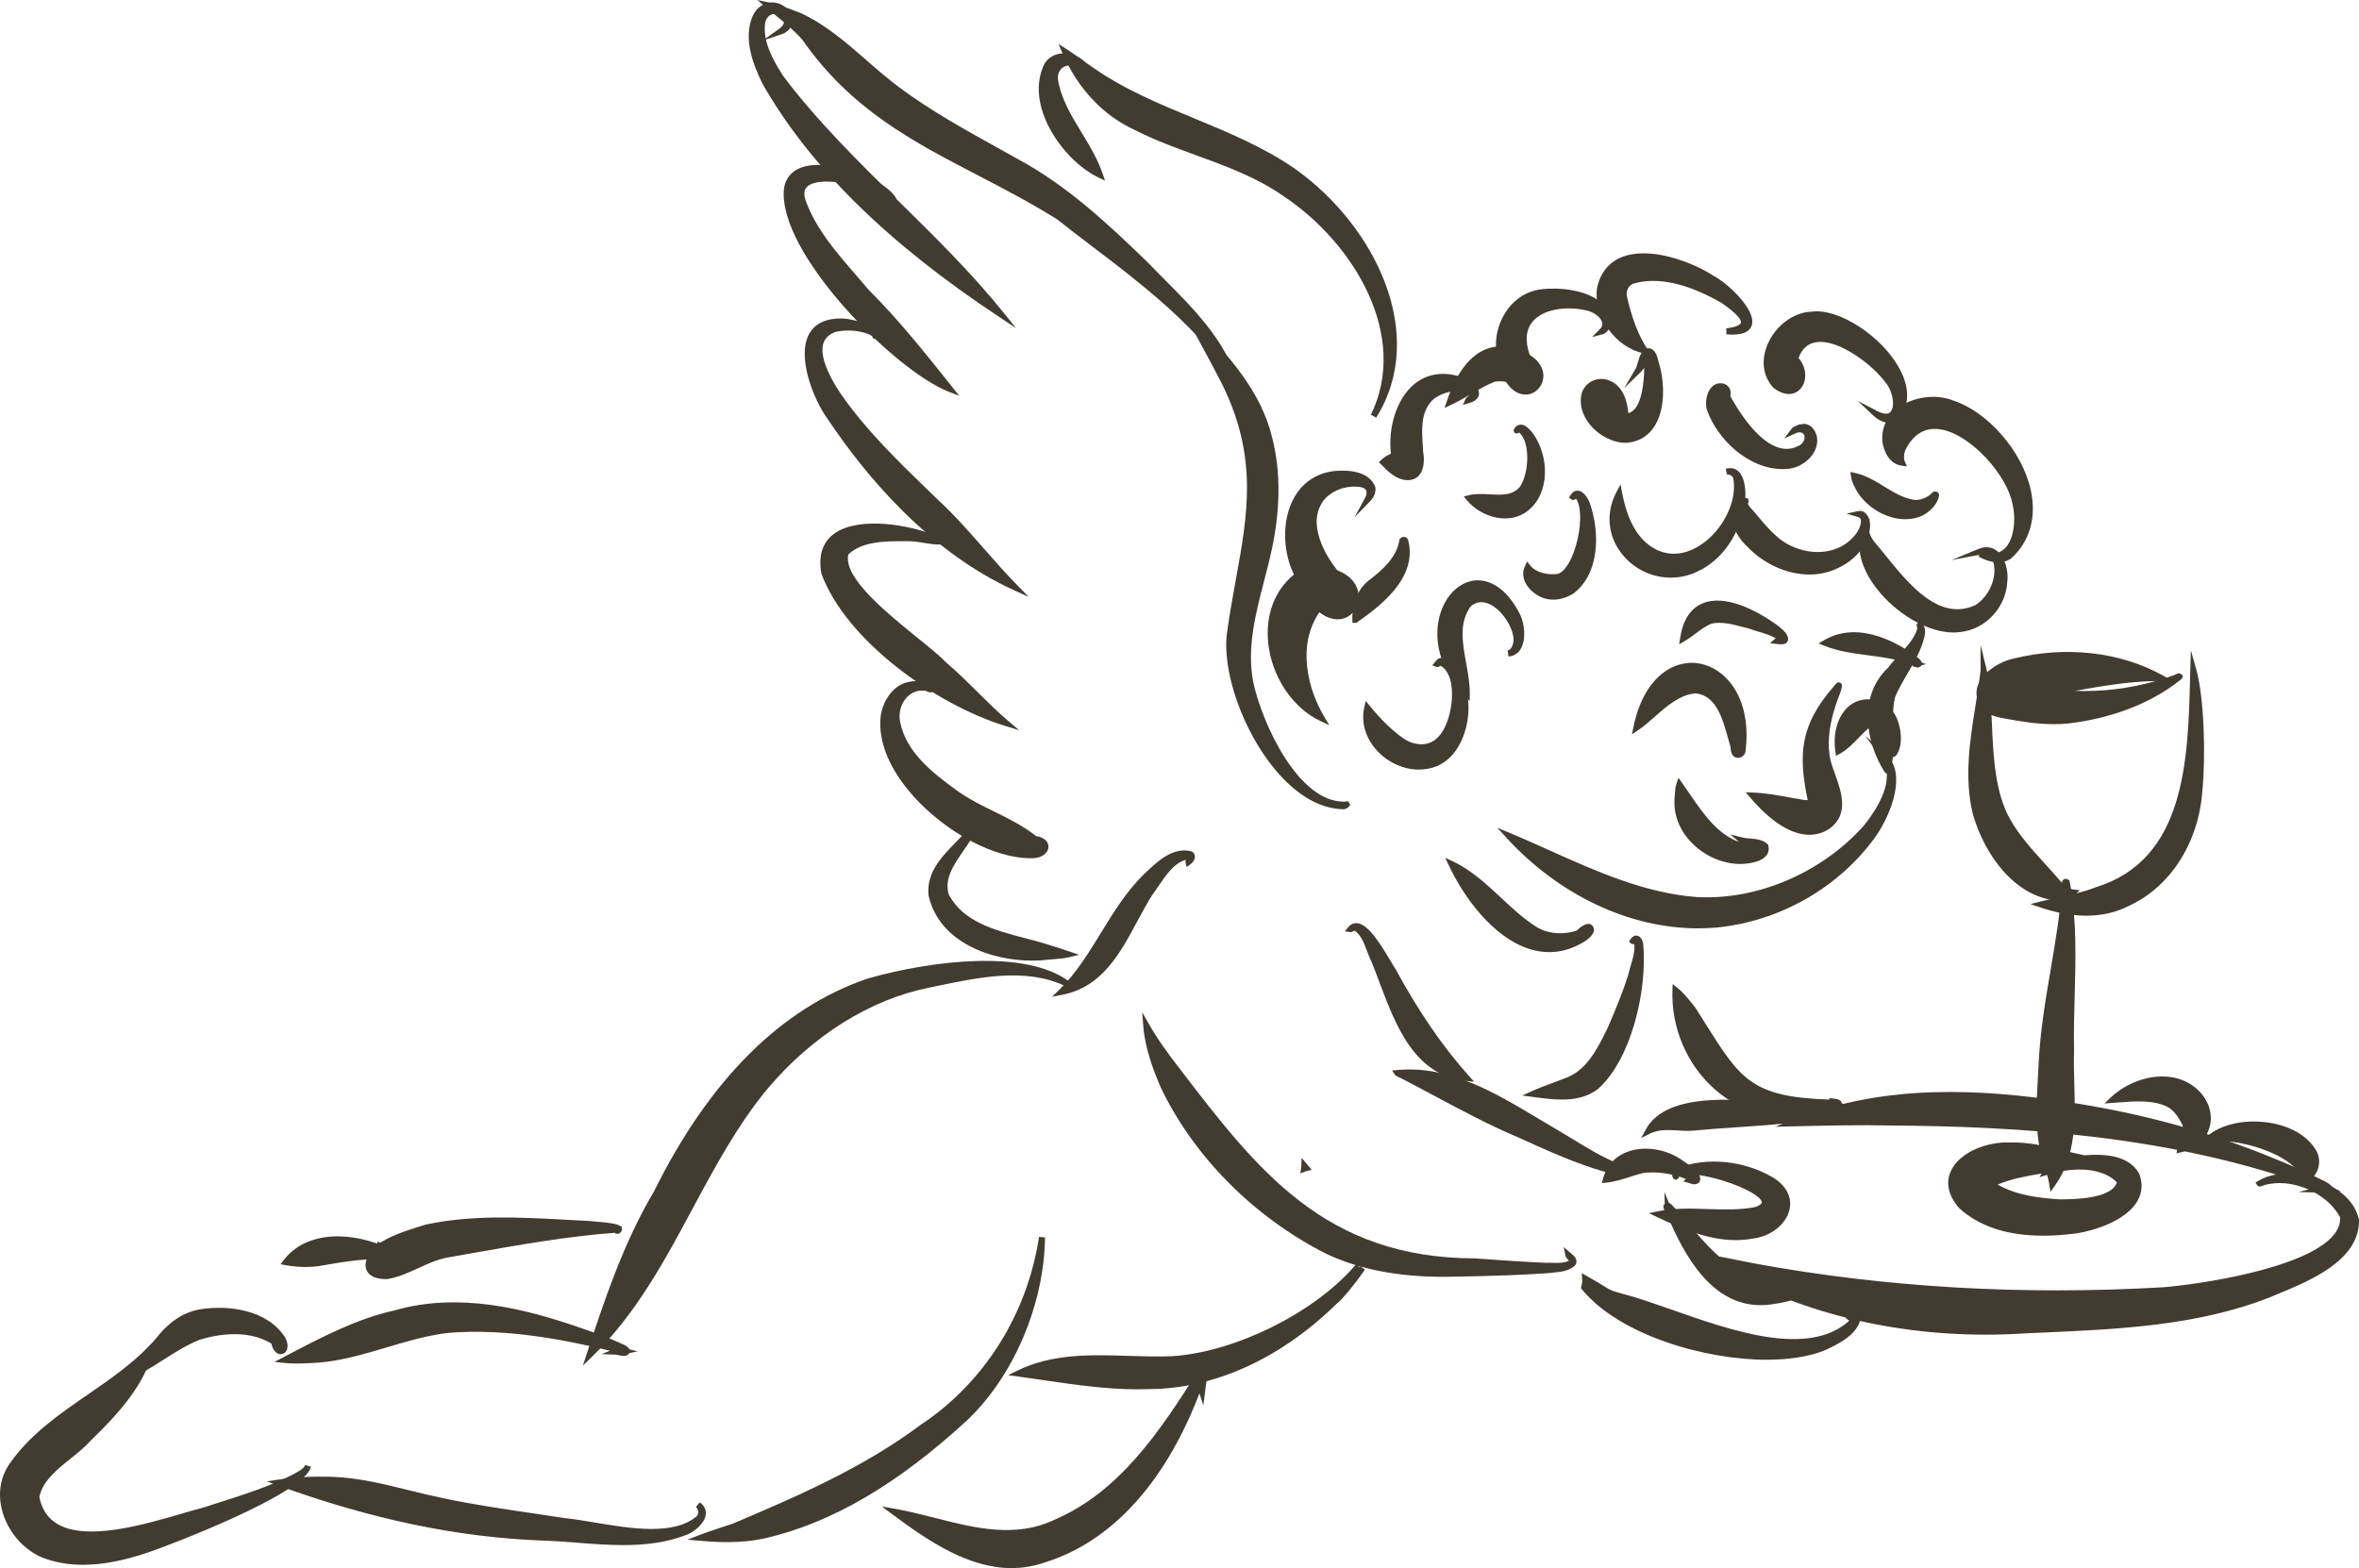<?xml version="1.0" encoding="UTF-8"?>
<svg id="Layer_2" data-name="Layer 2" xmlns="http://www.w3.org/2000/svg" viewBox="0 0 186.91 124.265">
  <g id="Layer_1-2" data-name="Layer 1">
    <g>
      <g>
        <path d="m160.516,105.423c6.469-.301,13.103-.433,19.208-2.825,2.537-1.077,6.998-2.61,6.946-5.918-.463-2.126-2.996-3.107-4.934-3.427-.913-.074-1.903.066-2.699.537.019.029.237-.099.318-.107,2.286-.683,5.229.653,6.288,2.713.357,3.995-11.186,5.609-14.228,5.851-10.827.627-21.688.084-32.359-1.874-1.2-.217-2.473-.514-3.628-.691,7.534,4.524,16.361,6.315,25.086,5.74Z" fill="#423b30" stroke-width="0"/>
        <path d="m135.307,99.887l-1.044-.626,1.204.185c.691.106,1.433.258,2.152.404.497.101.996.202,1.484.29,10.28,1.886,21.154,2.519,32.296,1.87,2.784-.221,11.234-1.453,13.477-4.111.391-.464.567-.935.535-1.435-1.042-1.964-3.88-3.172-6.018-2.544-.028.008-.069.027-.106.043-.125.053-.332.144-.451-.046l-.129-.207.21-.125c.766-.454,1.768-.657,2.86-.566,1.056.174,4.549.949,5.134,3.658.05,3.189-3.838,4.795-6.41,5.857-.238.099-.467.193-.688.287-5.71,2.236-11.909,2.512-17.906,2.778l-1.376.062c-1.076.071-2.144.106-3.206.106-8.016,0-15.572-2.009-22.017-5.88Zm50.551-3.599l.025.088c.057.642-.158,1.258-.643,1.831-2.359,2.797-10.763,4.037-13.808,4.279-11.192.65-22.098.015-32.415-1.876-.49-.088-.992-.191-1.494-.293-.261-.052-.524-.106-.787-.157,6.968,3.854,15.159,5.592,23.766,5.024l1.383-.063c5.958-.265,12.117-.538,17.747-2.743.217-.092.447-.186.687-.286,2.599-1.073,6.159-2.544,6.119-5.361-.343-1.582-1.906-2.425-3.192-2.858,1.115.53,2.078,1.373,2.613,2.414Z" fill="#423b30" stroke-width="0"/>
      </g>
      <g>
        <path d="m184.66,94.323c-.181-.431-.878-.597-1.285-.849-1.167-.57-2.368-1.081-3.57-1.566-4.887-1.997-10.018-3.377-15.225-4.214-6.918-1.114-14.113-1.573-20.853.705-.612.202-1.306.379-1.858.624,2.679-.062,5.366-.132,8.048-.07,11.663.087,23.667,1.074,34.601,5.331-.223.03-.522-.059-.702-.013.28.008.595.239.843.05Z" fill="#423b30" stroke-width="0"/>
        <path d="m184.049,94.564c-.09-.025-.174-.05-.24-.052l-1.694-.052,1.309-.335c-11.461-4.226-23.886-4.86-33.512-4.932-2.521-.057-5.083.001-7.565.059l-1.667.038,1.093-.485c.395-.175.855-.315,1.3-.451.196-.06.392-.119.577-.181,7.272-2.458,15.024-1.672,20.968-.715,5.384.864,10.524,2.287,15.276,4.229,1.424.574,2.563,1.073,3.607,1.583.116.071.258.136.402.202.357.163.758.346.942.682l.616.241-.615.085-.042.032c-.12.092-.248.122-.371.122-.139,0-.272-.038-.384-.071Zm-40.247-5.937c-.125.042-.254.081-.384.122,2.145-.05,4.341-.085,6.501-.035,9.268.07,21.127.66,32.258,4.461-.73-.329-1.536-.671-2.463-1.045-4.719-1.928-9.823-3.34-15.171-4.199-2.982-.479-6.42-.916-10.021-.916-3.513,0-7.178.416-10.72,1.613Z" fill="#423b30" stroke-width="0"/>
      </g>
      <g>
        <path d="m130.607,89.627c1.13-.563,2.368-.172,3.564-.27,3.49-.343,7.105-.366,10.522-1.052.288-.365-.417-.321-.638-.283-3.427-.281-11.53-1.951-13.448,1.604Z" fill="#423b30" stroke-width="0"/>
        <path d="m130.397,89.513c1.695-3.141,7.764-2.416,11.779-1.936.706.084,1.342.161,1.869.205.207-.031.741-.081.908.2.048.081.102.251-.073.472l-.055.069-.085.017c-2.315.465-4.747.629-7.099.789-1.135.076-2.308.156-3.45.268-.422.035-.845.01-1.257-.013-.789-.048-1.531-.088-2.221.258l-.675.336.359-.664Zm2.564-.408c.397.022.806.048,1.187.014,1.145-.112,2.323-.192,3.461-.269,2.033-.137,4.128-.279,6.141-.615-.476-.046-1.028-.112-1.631-.184-3.597-.432-8.898-1.066-10.889,1.11.311-.066.623-.085.936-.085.266,0,.532.014.796.029Z" fill="#423b30" stroke-width="0"/>
      </g>
      <g>
        <path d="m138.833,97.917c2.404-.27,4.007-2.878,1.524-4.402-2.129-1.255-5.044-1.635-7.359-.719-.149.079-.343.253-.231.43.03.018-.005-.07.001-.087.735-1.298,9.546,1.654,6.38,2.739-2.528.516-5.246-.176-7.756.35,2.294,1.099,4.852,2.172,7.441,1.689Z" fill="#423b30" stroke-width="0"/>
        <path d="m131.288,96.443l-.636-.305.691-.144c1.289-.27,2.634-.227,3.944-.182,1.268.039,2.582.084,3.784-.158.332-.115.527-.258.521-.381-.022-.474-1.765-1.432-3.978-1.959-1.629-.388-2.431-.276-2.598-.125l.025.137-.255.184-.191-.102-.032-.053c-.069-.108-.088-.23-.056-.352.062-.23.284-.368.401-.429,2.301-.908,5.27-.619,7.572.738,1.049.643,1.527,1.566,1.311,2.533-.262,1.174-1.491,2.144-2.924,2.309-.447.083-.894.12-1.338.12-2.205,0-4.353-.926-6.242-1.831Zm3.227-3.818c.434.053.866.142,1.211.223,1.719.409,4.296,1.386,4.345,2.4.018.37-.266.659-.874.864-1.288.263-2.63.217-3.925.177-1.021-.034-2.069-.07-3.078.05,2.037.936,4.332,1.768,6.596,1.342l.017-.003c1.24-.139,2.299-.954,2.519-1.938.171-.766-.219-1.485-1.091-2.02-1.339-.79-2.917-1.198-4.432-1.198-.437,0-.869.034-1.288.102Z" fill="#423b30" stroke-width="0"/>
      </g>
      <g>
        <path d="m140.257,103.141c.822-.104,1.701-.288,2.437-.613-2.271-1.016-5.03-1.168-6.87-2.98-1.278-1.173-2.307-2.573-3.477-3.846-.092-.104-.258-.249-.309-.087.006.112.065.222.104.329.003.008.017.006.017-.003,0-.052-.001-.104-.003-.155,1.387,3.452,3.702,7.933,8.102,7.355Z" fill="#423b30" stroke-width="0"/>
        <path d="m132.066,96.202l-.081.011-.098-.261c-.038-.094-.081-.2-.087-.324l-.003-.043.013-.041c.02-.063.053-.116.095-.157l-.025-.929.347.864c.097.031.196.105.296.217.426.464.835.946,1.243,1.426.696.821,1.417,1.669,2.226,2.411,1.166,1.149,2.697,1.6,4.318,2.078.829.245,1.688.499,2.483.853l.49.22-.492.217c-.667.294-1.509.507-2.504.632-.272.036-.535.053-.792.053-3.905,0-6.091-3.985-7.43-7.23Zm8.108,5.714c-1.606-.474-3.266-.964-4.512-2.19-.825-.758-1.555-1.618-2.261-2.449-.237-.28-.474-.559-.716-.835,1.383,3.227,3.612,6.98,7.541,6.463h.001c.688-.087,1.297-.216,1.817-.385-.608-.233-1.247-.42-1.87-.604Z" fill="#423b30" stroke-width="0"/>
      </g>
      <g>
        <path d="m144.404,106.824c1.012-.461,2.541-1.178,2.775-2.353-.084-.295-.36-.104-.526-.008.034.02.09-.006.155-.031.07-.028.152-.059.211-.02.008.022.02.045.031.067-4.138,4.501-13.465-.379-18.317-1.656-1.07-.278-2.136-.664-3.145-1.033-.014.082-.035.161-.062.237,2.734,3.338,9.219,5.488,14.431,5.488,1.668 0,3.205-.22,4.448-.692Z" fill="#423b30" stroke-width="0"/>
        <path d="m125.341,102.179l-.085-.104.045-.128c.022-.063.039-.129.052-.198l.049-.282.269.098c.954.349,2.037.744,3.123,1.027,1.038.273,2.288.712,3.613,1.178,4.859,1.707,10.866,3.821,14.118.891l-.305-.221.352-.207c.149-.087.37-.21.587-.132.084.034.198.113.251.303l.015.056-.011.056c-.261,1.314-1.918,2.072-2.909,2.525l-.015.007c-1.237.468-2.762.706-4.533.706-4.872,0-11.649-1.955-14.615-5.576Zm20.912,3.301c-3.571,2.411-9.54.31-14.006-1.257-1.314-.462-2.557-.9-3.574-1.167-.93-.242-1.849-.562-2.693-.867,3,3.307,9.358,5.087,13.976,5.087,1.686,0,3.192-.233,4.356-.673.566-.258,1.366-.625,1.941-1.124Z" fill="#423b30" stroke-width="0"/>
      </g>
      <g>
        <path d="m134.445,93.545c.187-.536-.824-1.062-1.198-1.338-1.919-1.424-5.291-1.393-6.01,1.276,1.002-.102,1.927-.523,2.898-.76,1.368-.178,2.821.13,4.061.707-.099.047-.297.015-.361.076.218.066.407.173.61.039Z" fill="#423b30" stroke-width="0"/>
        <path d="m133.868,93.767l-.493-.151.199-.191c-1.142-.441-2.333-.607-3.382-.469-.35.085-.694.195-1.038.305-.605.193-1.232.392-1.892.46l-.345.035.09-.335c.286-1.062.981-1.813,2.011-2.17,1.36-.478,3.117-.168,4.371.764.062.046.143.098.231.157.444.293,1.087.715,1.089,1.233l.043.021-.045.021c-.003.059-.015.118-.036.177l-.027.077-.067.043c-.116.077-.231.104-.339.104-.137,0-.265-.043-.37-.08Zm.189-.663c-.195-.202-.51-.409-.699-.532-.098-.064-.185-.122-.254-.172-1.114-.828-2.729-1.111-3.93-.698-.542.189-1.227.598-1.587,1.491.475-.085.937-.233,1.421-.387.356-.113.71-.227,1.097-.319.269-.035.545-.053.825-.053,1.021,0,2.1.231,3.127.671Z" fill="#423b30" stroke-width="0"/>
      </g>
      <g>
        <path d="m128.093,92.707c.098-.09.082-.233-.031-.304-1.656-.668-3.151-1.701-4.694-2.603-3.879-2.241-7.943-5.183-12.644-4.767.047.07.208.094.295.146,3.157,1.625,6.146,3.379,9.35,4.728,2.267,1.029,4.543,2.073,6.943,2.755.221.06.563.237.781.045Z" fill="#423b30" stroke-width="0"/>
        <path d="m127.369,92.93c-.042-.014-.084-.028-.123-.039-2.348-.666-4.603-1.69-6.783-2.679l-.188-.085c-2.266-.954-4.47-2.134-6.601-3.274-.915-.489-1.833-.981-2.778-1.468-.022-.014-.052-.022-.081-.032-.097-.035-.217-.077-.29-.185l-.23-.336.406-.036c4.132-.383,7.724,1.779,11.192,3.856.535.321,1.066.639,1.594.944.404.235.803.479,1.204.724,1.108.677,2.253,1.376,3.496,1.882.119.074.195.193.207.328.013.133-.039.263-.143.356l-.001.001c-.126.111-.266.147-.405.147-.174,0-.343-.057-.476-.102Zm-13.469-6.5c2.219,1.188,4.315,2.31,6.566,3.259l.195.088c2.165.981,4.402,1.997,6.714,2.652.045.013.095.029.149.048.087.029.186.063.269.073-1.176-.496-2.28-1.171-3.35-1.824-.398-.244-.794-.486-1.194-.719-.53-.307-1.062-.625-1.6-.947-3.144-1.882-6.388-3.822-10.007-3.829.759.397,1.51.799,2.259,1.199Z" fill="#423b30" stroke-width="0"/>
      </g>
      <g>
        <path d="m116.209,85.422c-2.307-2.579-4.183-5.457-5.83-8.492-.504-.714-2.383-4.511-3.373-3.3.083.013.211-.159.339-.146.887.454,1.098,1.762,1.514,2.563,1.495,3.638,2.725,8.912,7.351,9.375Z" fill="#423b30" stroke-width="0"/>
        <path d="m116.186,85.66c-4.105-.411-5.595-4.373-6.909-7.869-.216-.572-.425-1.129-.631-1.634-.126-.241-.228-.513-.338-.801-.244-.643-.496-1.309-.996-1.615-.013.008-.025.018-.035.024-.074.052-.182.105-.308.102l-.413-.063.265-.325c.238-.291.513-.329.692-.322.862.064,1.796,1.526,2.68,3.017.161.272.291.493.395.643,1.826,3.363,3.721,6.126,5.799,8.446l.411.458-.612-.06Zm-7.43-10.473c.104.276.203.535.324.769.217.528.429,1.09.645,1.667,1.192,3.171,2.535,6.739,5.871,7.461-1.932-2.243-3.71-4.879-5.411-8.016-.094-.132-.233-.364-.402-.652-.321-.542-.853-1.442-1.376-2.071.136.275.245.565.35.841Z" fill="#423b30" stroke-width="0"/>
      </g>
      <g>
        <path d="m103.498,92.562c-.05-.059-.101-.12-.152-.181-.003.081-.009.159-.02.237.056-.022.113-.041.171-.057Z" fill="#423b30" stroke-width="0"/>
        <path d="m103.032,92.984l.378-.142c.049-.018.098-.035.149-.049l.366-.095-.796-.949-.022.623c-.001.071-.007.142-.017.21l-.057.401Z" fill="#423b30" stroke-width="0"/>
      </g>
      <g>
        <path d="m125.596,101.318c.005.051.009.101.011.152.003.076.001.15-.007.223.301.045.602.095.901.151-.305-.186-.607-.361-.905-.526Z" fill="#423b30" stroke-width="0"/>
        <path d="m127.745,102.321l-1.119-.681c-.307-.186-.614-.364-.914-.53l-.391-.216.038.444c.004.046.008.092.008.139.004.069.001.129-.006.188l-.025.23.228.035c.298.043.597.094.893.15l1.288.241Z" fill="#423b30" stroke-width="0"/>
      </g>
      <g>
        <path d="m126.464,86.109c2.642-2.361,3.8-7.814,3.497-11.256-.041-.341-.293-.713-.582-.276.032.033.157-.102.217-.114.017.002.033.003.05.005.311.877-.205,1.901-.383,2.768-.455,1.461-1.043,2.877-1.651,4.283-.798,1.636-1.699,3.525-3.539,4.151-.855.343-1.79.649-2.603,1.017,1.659.218,3.564.513,4.993-.579Z" fill="#423b30" stroke-width="0"/>
        <path d="m121.609,86.948l-.998-.13.761-.346c.509-.231,1.069-.439,1.611-.64.338-.126.675-.251,1.013-.387,1.721-.586,2.598-2.38,3.37-3.965l.027-.055c.675-1.558,1.212-2.878,1.637-4.234.049-.242.123-.495.2-.754.164-.555.333-1.125.255-1.632-.084.029-.185.032-.276-.056l-.137-.139.106-.163c.212-.319.441-.328.558-.296.27.063.427.383.464.681.324,3.682-.951,9.11-3.576,11.456l-.014.013c-.85.649-1.842.835-2.85.835-.724,0-1.457-.097-2.151-.188Zm8.16-10.654c-.027.094-.053.188-.081.279-.071.245-.143.485-.196.737-.437,1.4-.979,2.734-1.665,4.315l-.031.064c-.814,1.667-1.736,3.559-3.633,4.203-.331.133-.673.259-1.014.387-.251.092-.506.188-.757.286,1.372.16,2.815.199,3.919-.64,2.194-1.967,3.399-6.217,3.458-9.631Z" fill="#423b30" stroke-width="0"/>
      </g>
      <g>
        <path d="m84.097,78.603c3.917-.743,5.119-4.843,7-7.811.816-1.085,1.646-2.812,3.133-2.944.022.019.044.037.066.056.064.143-.15.311-.129.405.186-.128.425-.476.132-.633-1.378-.356-2.629.961-3.556,1.83-2.697,2.676-3.964,6.493-6.645,9.097Z" fill="#423b30" stroke-width="0"/>
        <path d="m83.931,78.432c1.328-1.29,2.33-2.926,3.3-4.507.975-1.592,1.984-3.238,3.349-4.593l.21-.198c.914-.866,2.159-2.054,3.623-1.667.16.085.252.224.262.391.014.259-.182.517-.371.647l-.289.199-.08-.34c-.021-.085,0-.163.029-.227-.932.242-1.594,1.225-2.187,2.1-.167.247-.328.485-.478.682-.412.652-.785,1.345-1.18,2.078-1.386,2.577-2.818,5.242-5.977,5.841l-.783.149.572-.555Zm7.188-8.95l-.207.195c-1.318,1.309-2.312,2.93-3.273,4.498-.836,1.366-1.698,2.771-2.778,3.979,2.395-.835,3.634-3.143,4.838-5.382.383-.709.776-1.442,1.209-2.123.156-.209.312-.441.474-.68.486-.72,1.017-1.505,1.723-1.966-.724.283-1.403.926-1.985,1.478Z" fill="#423b30" stroke-width="0"/>
      </g>
      <g>
        <path d="m46.715,107.369c6.188-5.958,8.515-14.706,13.883-21.21,3.334-3.948,7.827-7.085,12.929-8.118,3.546-.731,7.627-1.748,11.02-.097-.002.003-.004.005-.007.007-3.558-2.637-11.391-1.401-15.739-.174-7.834,2.681-13.223,9.57-16.779,16.762-2.379,4.001-3.875,8.478-5.308,12.83Z" fill="#423b30" stroke-width="0"/>
        <path d="m46.487,107.295c1.353-4.109,2.888-8.768,5.321-12.861,4.38-8.859,10.071-14.539,16.928-16.886,5.2-1.468,12.46-2.298,15.884.167.01.006.02.01.031.015l.269.135-.192.235-.213.132-.119-.088c-.007-.006-.014-.011-.021-.015-3.091-1.467-6.821-.684-10.116.004l-.685.143c-4.674.947-9.218,3.803-12.792,8.038-2.358,2.855-4.161,6.215-5.906,9.465-2.221,4.136-4.517,8.414-7.998,11.764l-.694.668.301-.915Zm34.343-30.467c-3.857-.595-8.929.325-11.952,1.176-6.72,2.301-12.319,7.901-16.649,16.659-2.229,3.749-3.7,7.981-4.971,11.821,3.038-3.183,5.15-7.118,7.198-10.931,1.756-3.27,3.57-6.651,5.96-9.546,3.646-4.32,8.286-7.231,13.064-8.199l.682-.143c1.952-.408,4.051-.848,6.1-.848.191,0,.378.004.567.011Z" fill="#423b30" stroke-width="0"/>
      </g>
      <g>
        <path d="m60.498,121.687c6.098-1.392,11.453-5.147,15.989-9.333,3.797-3.609,6.009-9.405,6.072-14.297-.922,6.09-4.347,11.649-9.487,15.057-4.526,3.38-9.731,5.656-14.904,7.843-.872.303-1.828.59-2.655.908,1.66.153,3.347.171,4.984-.177Z" fill="#423b30" stroke-width="0"/>
        <path d="m55.492,122.103l-1.019-.094.956-.367c.525-.203,1.108-.395,1.673-.58.333-.109.667-.22.974-.325,5.534-2.34,10.473-4.542,14.866-7.821,5.036-3.34,8.456-8.77,9.382-14.895l.476.039c-.07,5.306-2.483,10.985-6.149,14.469-5.539,5.111-10.804,8.183-16.099,9.39l-.003.001c-.901.192-1.862.287-2.942.287-.657,0-1.358-.035-2.114-.105Zm20.83-9.923c2.61-2.48,4.61-6.242,5.498-10.101-1.578,4.594-4.59,8.564-8.604,11.227-4.425,3.302-9.39,5.518-14.97,7.876-.324.112-.66.223-.996.333-.191.063-.384.126-.576.191,1.442.066,2.658-.015,3.773-.254,5.209-1.19,10.403-4.223,15.875-9.273Z" fill="#423b30" stroke-width="0"/>
      </g>
      <g>
        <path d="m25.267,107.742c3.521-.304,6.801-1.982,10.303-2.362,4.685-.349,9.387.557,13.882,1.688-.196.042-.516-.016-.662.044.251.009.728.222.871-.006-.02-.214-.247-.273-.419-.365-1.168-.554-2.409-.966-3.629-1.391-4.566-1.561-9.548-2.653-14.297-1.271-3.123.689-5.943,2.227-8.757,3.691.853.09,1.816.026,2.707-.028Z" fill="#423b30" stroke-width="0"/>
        <path d="m22.535,108.009l-.789-.084,1.241-.647c2.616-1.366,5.321-2.78,8.261-3.429,5.134-1.492,10.413-.104,14.443,1.275l.415.144c1.077.374,2.191.761,3.251,1.262l.091.045c.136.064.326.156.411.349l.663.167-.653.136-.006.007c-.189.298-.573.216-.857.157-.083-.018-.161-.038-.224-.039l-1.112-.045.666-.268c-3.868-.935-8.303-1.76-12.739-1.421-1.677.182-3.343.677-4.953,1.156-1.73.514-3.518,1.047-5.354,1.205l-.099.006c-.555.035-1.121.07-1.673.07-.335,0-.663-.013-.981-.046Zm7.971-1.693c1.629-.485,3.316-.986,5.045-1.174,4.348-.325,8.663.432,12.466,1.33-.684-.272-1.383-.514-2.068-.752l-.413-.144c-3.961-1.353-9.148-2.725-14.168-1.262-2.804.618-5.404,1.95-7.918,3.263.569-.018,1.141-.034,1.709-.067l.091-.006c1.785-.156,3.549-.68,5.256-1.187Z" fill="#423b30" stroke-width="0"/>
      </g>
      <g>
        <path d="m54.299,121.408c.801-.281,2.008-1.447,1.009-2.162.256.243.36.706.099,1.038-2.481,2.175-7.646.547-10.677.258-3.299-.518-6.549-.912-9.794-1.611-2.824-.579-5.594-1.528-8.489-1.656-1.438-.05-2.958.001-4.343.213,6.73,2.441,13.655,4.078,20.822,4.352,3.758.113,7.773.963,11.374-.433Z" fill="#423b30" stroke-width="0"/>
        <path d="m45.701,122.251c-.919-.071-1.869-.144-2.785-.171-6.664-.255-13.498-1.683-20.893-4.367l-.881-.319.926-.142c1.288-.196,2.805-.273,4.391-.214,2.023.088,4.007.579,5.925,1.054.852.21,1.732.427,2.603.607,2.348.506,4.751.859,7.076,1.201.898.133,1.8.265,2.69.405.694.066,1.495.202,2.343.345,2.813.474,6.318,1.065,8.125-.511.179-.228.099-.551-.077-.717l.304-.368c.457.326.507.717.468.988-.102.723-.954,1.389-1.533,1.593-1.61.625-3.301.807-5.005.807-1.227,0-2.46-.094-3.677-.188Zm1.316-1.132c-.841-.142-1.632-.275-2.323-.34-.904-.142-1.803-.275-2.7-.406-2.333-.343-4.744-.698-7.105-1.206-.878-.181-1.764-.399-2.62-.611-1.896-.468-3.856-.953-5.83-1.04-1.157-.048-2.285-.013-3.304.087,6.985,2.449,13.472,3.758,19.798,3.999.925.028,1.88.102,2.805.172,2.528.198,5.129.395,7.545-.28-1.917.359-4.261-.035-6.266-.374Z" fill="#423b30" stroke-width="0"/>
      </g>
      <g>
        <path d="m11.258,108.507c1.502-.843,2.876-1.937,4.491-2.566,1.896-.59,4.248-.735,5.971.387.001.001.002.001.002.002.179,1.193,1.22.838.659-.232-1.324-2.058-4.255-2.464-6.505-2.103-2.264.4-3.815,2.535-4.619,4.512Z" fill="#423b30" stroke-width="0"/>
        <path d="m11.036,108.417c.502-1.234,1.973-4.159,4.802-4.657,2.225-.36,5.327.007,6.755,2.228.238.453.256.877.049,1.135-.13.164-.338.227-.534.177-.291-.078-.511-.384-.602-.824-2.009-1.246-4.636-.632-5.669-.311-1.03.401-1.985,1.012-2.91,1.601-.502.321-1.021.652-1.551.95l-.597.335.258-.633Zm10.856-2.256l.055.056.013.078c.053.357.192.52.308.528.048-.059.087-.262-.088-.597-1.292-2.009-4.188-2.331-6.262-1.997-2.169.383-3.486,2.371-4.135,3.689.3-.184.595-.373.887-.558.943-.602,1.92-1.226,3.008-1.649.595-.185,1.673-.457,2.886-.457,1.083,0,2.275.217,3.328.905Z" fill="#423b30" stroke-width="0"/>
      </g>
      <g>
        <path d="m11.657,122.798c2.418-.8,12.374-4.767,12.741-6.613-.183.464-.73.658-1.129.906-2.278,1.14-4.691,1.826-7.095,2.609-3.477.869-12.254,4.356-13.299-1.061.373-2.058,2.824-3.154,4.135-4.64,2.072-1.997,4.231-4.309,4.936-7.134-3.339,3.473-8.185,5.24-10.988,9.262-1.729,2.479-.115,6.013,2.51,7.092,2.645,1.02,5.587.466,8.189-.422Z" fill="#423b30" stroke-width="0"/>
        <path d="m3.378,123.441c-1.482-.609-2.696-1.985-3.169-3.592-.409-1.39-.212-2.76.553-3.859,1.628-2.334,3.955-3.937,6.208-5.487,1.667-1.148,3.391-2.334,4.804-3.804l.621-.647-.216.87c-.702,2.811-2.819,5.145-4.989,7.235-.448.509-1.03.975-1.593,1.426-1.094.88-2.226,1.789-2.479,3.054.196.967.652,1.658,1.394,2.11,2.322,1.417,6.871.081,9.885-.797.652-.191,1.236-.361,1.702-.478.405-.132.81-.262,1.215-.391,1.952-.621,3.969-1.264,5.829-2.194.092-.057.195-.113.297-.17.322-.175.626-.342.736-.621l.457.135c-.426,2.138-11.425,6.305-12.899,6.793-1.915.653-3.625.979-5.158.979-1.163,0-2.225-.188-3.199-.563Zm14.083-3.902c-.404.128-.808.256-1.229.394-.478.119-1.055.289-1.701.476-3.091.904-7.765,2.277-10.267.747-.862-.525-1.408-1.358-1.624-2.472l-.008-.043.008-.045c.266-1.463,1.482-2.439,2.659-3.385.572-.46,1.111-.893,1.547-1.384,1.893-1.824,3.733-3.819,4.593-6.128-1.297,1.202-2.767,2.215-4.198,3.199-2.217,1.526-4.509,3.103-6.086,5.368-.681.977-.853,2.201-.486,3.45.432,1.471,1.54,2.729,2.886,3.283,2.144.827,4.767.687,8.026-.425l.001-.001c2.264-.748,7.734-2.969,10.664-4.739-1.572.682-3.2,1.201-4.785,1.707Z" fill="#423b30" stroke-width="0"/>
      </g>
      <g>
        <path d="m91.096,109.839c5.569-.034,10.713-2.85,14.62-6.673.425-.323,1.405-1.497,2.1-2.5-.069-.05-.136-.102-.202-.157-.025-.02-.049-.041-.074-.061-3.38,3.913-9.737,6.921-14.586,7.261-1.183.056-2.384.017-3.584-.022-2.966-.096-5.937-.194-8.683,1.158,3.096.416,6.279,1.014,9.454,1.014.319,0,.637-.006.955-.019Z" fill="#423b30" stroke-width="0"/>
        <path d="m82.716,109.375c-.691-.101-1.379-.202-2.062-.294l-.778-.105.705-.346c2.795-1.377,5.837-1.272,8.781-1.184l.069.003c1.159.036,2.355.074,3.507.021,4.989-.349,11.189-3.436,14.422-7.179l.178-.158.181.153-.154.182.203-.142c.062.052.126.099.191.147l.188.139-.133.191c-.647.936-1.666,2.186-2.128,2.535-4.409,4.315-9.659,6.71-14.782,6.742-.319.013-.642.02-.961.02-2.491,0-4.999-.368-7.425-.723Zm10.249-1.429c-1.177.057-2.382.018-3.55-.02l.008-.24-.077.237c-2.61-.087-5.306-.172-7.792.8.409.057.82.118,1.232.178,2.717.399,5.523.81,8.3.698h.008c4.999-.029,10.133-2.375,14.478-6.624.283-.216.85-.857,1.403-1.569-3.452,3.459-9.264,6.21-14.01,6.54Z" fill="#423b30" stroke-width="0"/>
      </g>
      <g>
        <path d="m149.525,61.032c.597-1.916-.051-3.921.388-5.825.66-1.657,1.92-3.051,2.336-4.812.067-.29.076-.616-.141-.841-.047-.029.067.166.05.26-.371,1.32-1.584,2.196-2.383,3.256-2.249,2.134-1.792,5.552-.257,7.968.003-0.0.007-.002.007-.007Z" fill="#423b30" stroke-width="0"/>
        <path d="m149.316,61.166c-1.526-2.4-2.083-6.012.269-8.239.262-.347.569-.678.864-.999.639-.687,1.241-1.335,1.473-2.13-.003-.018-.021-.069-.029-.091-.025-.069-.083-.227.055-.34l.142-.105.146.09.046.038c.24.248.307.604.2,1.059-.251,1.066-.801,2.001-1.332,2.906-.367.623-.747,1.269-1.003,1.906-.198.857-.168,1.728-.136,2.648.036,1.038.073,2.111-.247,3.162l-.006.207h-.371l-.07-.112Zm1.485-8.911c-.303.325-.587.632-.862.991-2.027,1.922-1.707,4.956-.507,7.174.158-.82.129-1.669.099-2.494-.031-.912-.064-1.854.158-2.806.282-.705.67-1.367,1.047-2.006.394-.671.772-1.314,1.038-2.002-.291.408-.636.779-.974,1.145Z" fill="#423b30" stroke-width="0"/>
      </g>
      <g>
        <path d="m135.982,73.264c4.898-.472,9.618-3.142,12.473-7.163,1.047-1.523,2.424-4.724.812-6.162,1.262,1.748-.268,4.23-1.42,5.656-3.336,3.725-8.434,6.003-13.428,5.73-5.298-.4-10.06-3.081-14.88-5.095,4.169,4.546,10.168,7.591,16.442,7.033Z" fill="#423b30" stroke-width="0"/>
        <path d="m119.363,66.392l-.734-.8,1.003.419c1.042.434,2.1.909,3.123,1.369,3.721,1.67,7.569,3.398,11.677,3.707,4.796.266,9.879-1.903,13.229-5.641,1.042-1.29,2.612-3.705,1.412-5.366l-1.285-1.779,1.638,1.461c1.67,1.489.451,4.688-.778,6.479-2.883,4.062-7.611,6.777-12.645,7.262h-.001c-.486.043-.974.064-1.463.064-5.417,0-10.996-2.614-15.177-7.175Zm16.598,6.634c4.897-.472,9.494-3.113,12.296-7.06.448-.652.914-1.541,1.206-2.452-.401.866-.967,1.659-1.438,2.242-3.452,3.853-8.664,6.067-13.624,5.808-4.196-.317-8.083-2.061-11.841-3.748-.668-.298-1.349-.605-2.032-.902,4.369,4.32,10.068,6.592,15.432,6.113h0Z" fill="#423b30" stroke-width="0"/>
      </g>
      <g>
        <path d="m144.812,65.484c1.805-1.313.453-3.47.005-5.123-.346-1.479-.089-3.011.366-4.434.054-.255.895-2.234.323-1.414-2.666,3.053-2.805,5.343-1.992,9.087-.128.064-.527.046-.575.038-1.389-.22-2.688-.538-4.09-.596,1.336,1.568,3.791,3.845,5.962,2.443Z" fill="#423b30" stroke-width="0"/>
        <path d="m138.667,63.197l-.354-.416.546.021c1.012.042,1.987.22,2.93.392.392.071.786.143,1.184.206.048.004.16.006.256.004-.761-3.632-.609-5.951,2.082-9.03.108-.154.269-.391.493-.27.252.132.154.395-.212,1.377-.073.196-.164.44-.181.518-.532,1.662-.65,3.071-.363,4.299.088.326.212.671.343,1.037.51,1.421,1.145,3.189-.44,4.342l-.01.007c-.488.315-1.016.471-1.573.471-1.419,0-3.038-1.006-4.702-2.958Zm6.276-1.7c-.136-.375-.262-.73-.357-1.082-.31-1.323-.188-2.815.364-4.538.017-.084.076-.244.186-.542-2.09,2.694-2.113,4.87-1.387,8.213l.039.184-.168.081c-.219.108-.709.06-.717.06-.406-.064-.804-.137-1.199-.21-.778-.142-1.522-.276-2.289-.346,1.307,1.417,3.429,3.144,5.264,1.969,1.286-.942.766-2.389.265-3.789Z" fill="#423b30" stroke-width="0"/>
      </g>
      <g>
        <path d="m137.839,68.229c.663.004,2.301-.195,2.035-1.167-.458-.443-1.258-.315-1.85-.458.231.195.627.363.912.553-2.644-.059-4.179-2.551-5.516-4.483-.12-.177-.239-.339-.358-.511-.112.324-.116.747-.146,1.113-.22,2.683,2.358,4.917,4.922,4.953Z" fill="#423b30" stroke-width="0"/>
        <path d="m137.839,68.468h-.001c-1.446-.021-2.916-.702-3.933-1.821-.89-.981-1.324-2.184-1.225-3.391l.015-.224c.021-.324.042-.66.143-.949l.154-.448.44.635c.062.088.125.177.186.268l.254.368c1.049,1.531,2.215,3.231,3.915,3.808l-.684-.58.978.237c.174.042.375.059.587.077.471.039,1.003.084,1.373.441l.046.046.018.063c.078.29.031.562-.142.786-.504.656-1.889.684-2.11.684h-.015Zm1.093-1.072c-2.602-.059-4.182-2.366-5.455-4.22l-.252-.368c-.01-.014-.021-.029-.031-.045-.008.099-.015.2-.021.3l-.017.233c-.088,1.073.303,2.149,1.103,3.029.929,1.024,2.268,1.646,3.583,1.665h.02c.527,0,1.445-.133,1.725-.496.02-.027.036-.053.048-.081l-.702-.015Zm.164-.422l.559.375c.011-.05.013-.104.004-.161-.15-.119-.345-.178-.563-.214Z" fill="#423b30" stroke-width="0"/>
      </g>
      <g>
        <path d="m138.06,59.529c.974-7.511-6.821-9.649-8.408-1.858,1.475-.994,2.766-2.817,4.69-2.965,2.082.223,2.5,2.758,2.999,4.403.017.175.026.351.092.516.124.321.572.211.627-.096Z" fill="#423b30" stroke-width="0"/>
        <path d="m137.211,59.713c-.069-.172-.084-.342-.101-.506l.003-.028c-.063-.207-.125-.429-.188-.657-.444-1.593-.947-3.399-2.564-3.577-1.254.097-2.253.977-3.221,1.828-.436.385-.888.782-1.353,1.096l-.483.328.116-.573c.804-3.951,3.189-5.387,5.184-5.05,2.238.371,4.224,2.89,3.693,6.986l-.001.011c-.046.259-.265.457-.531.483-.02.001-.038.003-.056.003-.223,0-.413-.132-.497-.345Zm-2.686-6.668c-1.658-.261-3.644.88-4.489,4.045.261-.21.52-.439.789-.675,1.026-.904,2.086-1.838,3.543-1.946,1.984.213,2.557,2.271,3.017,3.926.063.224.123.441.195.689l.007.078c.014.136.025.263.07.375.011.032.028.039.062.041.043-.004.094-.036.105-.087.489-3.79-1.288-6.112-3.298-6.447Z" fill="#423b30" stroke-width="0"/>
      </g>
      <g>
        <path d="m150.081,59.677c.432-.708.325-1.703.067-2.462-.493-1.548-2.562-2.118-3.688-.894-.783.855-.965,2.088-.801,3.202.876-.481,1.511-1.398,2.283-2.032.834-.416,1.38.799,1.608,1.38.155.28-.099.779.298.891.087.028.177-.013.233-.084Z" fill="#423b30" stroke-width="0"/>
        <path d="m149.783,59.992c-.419-.118-.416-.504-.415-.736,0-.101.001-.216-.042-.298-.356-.914-.682-1.202-.893-1.283-.125-.048-.249-.038-.34.001-.284.234-.546.506-.825.793-.453.467-.921.949-1.494,1.264l-.301.165-.05-.34c-.198-1.345.116-2.584.862-3.399.565-.611,1.4-.871,2.239-.68.878.193,1.587.831,1.852,1.659.164.486.486,1.718-.09,2.665l-.018.025c-.094.118-.23.184-.363.184-.042,0-.083-.007-.122-.02Zm.137-2.704c-.213-.671-.789-1.185-1.501-1.342-.682-.149-1.331.046-1.782.537-.581.635-.859,1.579-.782,2.634.383-.273.73-.632,1.069-.981.275-.284.56-.579.911-.859.256-.128.517-.149.769-.048.444.171.825.68,1.153,1.526.091.163.09.345.088.504-.001.254.018.259.042.275h.001c.315-.537.328-1.373.031-2.246Z" fill="#423b30" stroke-width="0"/>
      </g>
      <g>
        <path d="m141.36,50.785c.163-.116.043-.318-.051-.464-.311-.385-.747-.67-1.155-.942-2.505-1.668-6.164-2.851-6.797,1.217.801-.472,1.366-1.091,2.195-1.403,1.044-.223,2.088.145,3.058.38.877.326,1.892.475,2.622,1.075 0.0.001 0.0.002 0.0.003-.111.097-.349.065-.432.142.201.022.366.054.559-.008Z" fill="#423b30" stroke-width="0"/>
        <path d="m140.843,51.038l-.591-.066.388-.356c.018-.017.036-.031.056-.042-.416-.233-.9-.378-1.372-.52-.27-.08-.539-.161-.769-.248-.158-.038-.318-.08-.479-.122-.813-.213-1.656-.434-2.438-.268-.474.178-.863.469-1.275.778-.275.205-.559.418-.883.608l-.436.256.077-.499c.217-1.398.8-2.316,1.73-2.725,1.855-.82,4.421.668,5.474,1.372.416.276.845.562,1.184.984.231.353.228.619-.01.789l-.066.034c-.112.035-.217.046-.317.046-.095,0-.186-.01-.275-.021Zm-2.645-1.817c.158.042.315.083.496.129.248.092.507.17.768.247.395.119.797.24,1.176.412-.191-.147-.399-.286-.615-.43-1.981-1.32-3.842-1.805-4.978-1.306-.649.286-1.097.894-1.337,1.81.126-.09.249-.182.37-.272.42-.314.856-.639,1.426-.852.248-.052.492-.074.734-.074.67,0,1.323.171,1.96.336Z" fill="#423b30" stroke-width="0"/>
      </g>
      <g>
        <path d="m152.003,52.639c.09-.203-.274-.362-.402-.483-1.931-1.457-4.736-2.534-6.972-1.206,2.327.924,4.847.576,7.213,1.618-.04.011-.138-.004-.121.029.087.011.201.096.281.042Z" fill="#423b30" stroke-width="0"/>
        <path d="m151.687,52.833l-.115-.017-.074-.133c-1.128-.448-2.312-.601-3.459-.751-1.157-.15-2.354-.305-3.497-.759l-.451-.179.418-.249c2.914-1.73,6.276.497,7.256,1.237.027.025.066.05.108.08.126.087.329.228.377.425l.338.149-.36.087c-.001.006-.004.011-.006.015l-.028.062-.056.038c-.063.043-.128.059-.191.059-.092,0-.182-.034-.259-.062Zm-6.452-1.921c.923.294,1.872.416,2.865.546.939.122,1.9.247,2.85.53-1.194-.79-2.657-1.396-4.066-1.396-.565,0-1.122.098-1.649.319Z" fill="#423b30" stroke-width="0"/>
      </g>
      <g>
        <path d="m155.236,49.852c1.942-.167,3.489-1.874,3.573-3.803.142-1.133-.524-2.917-1.94-2.333.537-.1,1.169.193,1.313.814.343,1.365-.407,2.915-1.558,3.636-3.561,1.594-6.326-2.791-8.318-5.096-.279-.358-.445-.743-.484-1.144-1.522,3.502,3.975,8.405,7.413,7.927Z" fill="#423b30" stroke-width="0"/>
        <path d="m148.636,46.566c-1.267-1.669-1.634-3.351-1.033-4.736l.368-.846.09.918c.034.35.181.694.427,1.012.279.322.572.685.88,1.066,1.897,2.347,4.262,5.272,7.129,3.983,1.115-.699,1.754-2.182,1.453-3.378-.115-.492-.631-.701-1.035-.633l-2.287.429,2.151-.886c.663-.27,1.14-.07,1.423.143.681.521.943,1.646.845,2.421-.09,2.085-1.753,3.854-3.784,4.032-.163.022-.331.032-.503.032-1.984,0-4.524-1.45-6.124-3.557Zm8.087,1.819c-3.227,1.447-5.83-1.761-7.726-4.105-.305-.377-.595-.734-.878-1.062-.113-.147-.21-.297-.289-.451-.203,1.401.618,2.76,1.187,3.511,1.618,2.131,4.336,3.595,6.187,3.339l.011-.001c1.8-.154,3.274-1.725,3.357-3.595.036-.291.011-.64-.071-.974.066,1.264-.625,2.617-1.778,3.339Z" fill="#423b30" stroke-width="0"/>
      </g>
      <g>
        <path d="m145.663,44.735c1.261-.617,2.517-2.044,2.226-3.522-.107-.259-.29-.548-.618-.475.79.231.283,1.346-.098,1.805-1.642,2.047-4.832,1.769-6.614.093-.771-.67-1.438-1.586-2.108-2.316-.117-.178-.212-.286-.207-.477.011-.045.076-.09.063-.133-.186-.037-.18-.045-.346.017-1.108.915-.246,2.614.627,3.399,1.753,1.882,4.692,2.861,7.076,1.611Z" fill="#423b30" stroke-width="0"/>
        <path d="m138.427,43.301c-.605-.544-1.248-1.554-1.23-2.487.011-.513.223-.953.611-1.274l.069-.039c.189-.069.24-.074.476-.027l.142.027.041.139c.034.112-.01.203-.049.262.01.055.043.106.112.207l.028.048c.231.251.461.524.696.801.441.524.9,1.066,1.4,1.502.93.876,2.316,1.36,3.598,1.275.768-.053,1.852-.331,2.669-1.346.282-.338.531-.923.44-1.222-.021-.069-.066-.154-.226-.2l-.894-.262.909-.202c.265-.05.636,0,.904.663.311,1.575-.947,3.094-2.352,3.782-.772.405-1.592.581-2.406.581-1.887,0-3.748-.951-4.938-2.228Zm8.932-.609c-.719.895-1.786,1.436-3.005,1.52-1.447.101-2.919-.423-3.953-1.397-.521-.454-.991-1.01-1.445-1.547-.23-.273-.457-.541-.708-.82l-.048-.071c-.074-.109-.15-.221-.179-.385-.223.221-.339.5-.346.832-.015.748.527,1.634,1.086,2.137,1.594,1.709,4.44,2.791,6.79,1.562l.006-.003c.869-.426,1.705-1.237,2.016-2.135-.071.119-.146.224-.214.307Z" fill="#423b30" stroke-width="0"/>
      </g>
      <g>
        <path d="m134.322,45.108c2.072-.919,3.371-3.106,3.683-5.293.149-.829.038-2.805-1.203-2.437.295-.052.644.098.759.458.606,3.13-2.993,7.438-6.298,5.996-1.874-.858-2.613-2.855-2.97-4.737-2.038,3.857,2.219,7.776,6.03,6.013Z" fill="#423b30" stroke-width="0"/>
        <path d="m128.794,44.228c-1.38-1.456-1.655-3.465-.715-5.244l.319-.604.128.671c.457,2.407,1.384,3.899,2.83,4.562,1.635.709,3.071-.144,3.786-.715,1.582-1.267,2.5-3.377,2.189-4.989-.076-.237-.297-.321-.49-.296l-.108-.465c.482-.139.808.024.992.189.629.563.618,1.941.516,2.511-.354,2.49-1.817,4.589-3.821,5.477-.653.303-1.349.45-2.04.45-1.323,0-2.627-.537-3.585-1.547Zm6.647-.957c-1.358,1.09-2.917,1.374-4.279.778-1.443-.66-2.411-2.029-2.945-4.174-.469,1.411-.14,2.902.925,4.024,1.097,1.155,3.095,1.91,5.079.992l.004-.001c1.826-.81,3.216-2.815,3.543-5.117.029-.163.046-.359.048-.566-.209,1.477-1.087,3.035-2.375,4.065Z" fill="#423b30" stroke-width="0"/>
      </g>
      <g>
        <path d="m116.213,54.961c.024-2.299-1.365-5.006.124-7.056,1.586-1.397,3.602,1.001,3.809,2.555.062.506-.091,1.191-.641,1.324,1.249-.094,1.155-2.01.759-2.907-3.252-6.602-9.37.529-4.051,6.083Z" fill="#423b30" stroke-width="0"/>
        <path d="m116.04,55.127c-2.372-2.477-2.476-5.186-1.782-6.895.545-1.342,1.601-2.203,2.76-2.245.736-.017,2.236.298,3.465,2.794.28.636.467,1.876.006,2.647-.216.359-.549.565-.965.595l-.076-.471c.419-.102.504-.706.461-1.062-.126-.95-1.016-2.294-2.019-2.669-.51-.191-.978-.102-1.359.224-.943,1.297-.66,2.865-.361,4.524.143.796.291,1.62.283,2.395l-.007.586-.405-.423Zm2.018-7.752c1.031.385,1.911,1.578,2.222,2.598-.027-.359-.109-.715-.23-.989-.801-1.628-1.844-2.519-2.942-2.519-.024,0-.049.001-.073.001-.967.035-1.861.782-2.334,1.948-.591,1.459-.541,3.721,1.246,5.89-.048-.53-.146-1.077-.248-1.649-.303-1.684-.616-3.427.481-4.928.363-.319.769-.482,1.198-.482.221,0,.45.043.681.13Z" fill="#423b30" stroke-width="0"/>
      </g>
      <g>
        <path d="m124.498,46.858c2.052-1.52,2.01-4.715,1.237-6.921-.101-.256-.405-.835-.77-.815-.171.008-.247.132-.332.259.038.028.167-.164.305-.133,1.159,1.054.139,5.97-1.421,6.455-.846.141-1.943-.073-2.468-.751-.482.997.551,2.015,1.473,2.263.678.174,1.379-.004,1.976-.357Z" fill="#423b30" stroke-width="0"/>
        <path d="m122.46,47.446c-.696-.188-1.349-.719-1.625-1.324-.196-.429-.196-.87-.001-1.274l.168-.347.237.304c.467.602,1.484.787,2.207.67.604-.188,1.23-1.306,1.557-2.781.31-1.401.251-2.664-.135-3.171-.001.001-.003.001-.004.003-.053.041-.21.165-.373.046l-.172-.149.125-.189c.09-.135.224-.336.51-.35.01-.001.021-.001.032-.001.56,0,.908.803.975.975.832,2.375.775,5.639-1.318,7.192l-.021.014c-.51.301-1.047.457-1.561.457-.205,0-.406-.025-.6-.074Zm3.188-6.997c.077.744-.018,1.618-.179,2.348-.293,1.323-.942,2.841-1.913,3.141-.745.13-1.736-.004-2.387-.528-.013.167.021.339.101.513.217.475.758.911,1.311,1.061.552.142,1.187.025,1.785-.325,1.771-1.323,1.908-4.058,1.282-6.21Z" fill="#423b30" stroke-width="0"/>
      </g>
      <g>
        <path d="m113.107,60.678c3.399-.57,4.08-6.79,1.2-8.293-.231-.067-.301.084-.424.233.055.019.149-.116.222-.144,1.873.76,1.25,4.954-.003,6.109-.794.876-2.083.763-2.993.16-1.053-.73-1.986-1.702-2.775-2.668-.614,2.671,2.202,5.104,4.773,4.602Z" fill="#423b30" stroke-width="0"/>
        <path d="m109.182,59.566c-.972-1.005-1.367-2.296-1.08-3.542l.109-.476.308.378c.929,1.138,1.821,1.995,2.722,2.62.776.514,1.949.692,2.699-.136.796-.736,1.3-2.795,1.037-4.238-.09-.499-.31-1.131-.842-1.418-.073.063-.189.139-.332.091l-.321-.116.263-.319c.104-.132.275-.359.674-.234,1.681.877,2.142,3.103,1.854,4.921-.259,1.635-1.216,3.496-3.123,3.818-.242.048-.489.07-.736.07-1.166,0-2.354-.51-3.232-1.418Zm6.266-5.48c.293,1.606-.272,3.833-1.169,4.66-.928,1.023-2.361.821-3.305.195-.829-.574-1.644-1.33-2.48-2.301-.055.922.307,1.845,1.033,2.593.954.985,2.313,1.44,3.535,1.211l.007-.001c1.659-.279,2.5-1.95,2.732-3.422.16-1.002.063-2.189-.391-3.119.014.059.027.12.038.184Z" fill="#423b30" stroke-width="0"/>
      </g>
      <g>
        <path d="m159.201,44.065c4.047-3.701-.196-10.716-4.585-12.124-2.155-.823-5.519.405-5.223,3.087.109.738.529,1.53,1.307,1.639-.136-.309-.081-.771.025-1.046,2.321-4.87,8.351.924,8.961,4.263.483,1.955-.17,5.035-2.799,4.01.646.378,1.606.659,2.314.172Z" fill="#423b30" stroke-width="0"/>
        <path d="m156.768,44.1l.207-.429c.751.293,1.362.241,1.813-.154.797-.701.964-2.368.663-3.59-.411-2.254-3.347-5.59-5.787-5.914-1.185-.149-2.106.416-2.715,1.694-.094.242-.13.632-.029.862l.174.392-.425-.059c-.935-.129-1.398-1.072-1.513-1.848-.116-1.061.3-2.018,1.173-2.693,1.162-.897,2.998-1.169,4.362-.647,2.808.9,5.537,4.034,6.215,7.134.467,2.141-.08,4.056-1.543,5.393l-.025.021c-.324.223-.677.303-1.016.303-.684,0-1.316-.325-1.554-.465Zm-6.147-11.36c-.521.404-1.115,1.122-.991,2.253.071.489.31,1.065.752,1.317-.014-.282.042-.573.128-.792.891-1.872,2.238-2.109,3.217-1.978,2.662.353,5.747,3.85,6.192,6.287.277,1.124.195,2.635-.423,3.59,1.247-1.473,1.216-3.211.942-4.465-.645-2.949-3.232-5.928-5.906-6.787-.42-.16-.888-.237-1.365-.237-.918,0-1.862.286-2.546.813Z" fill="#423b30" stroke-width="0"/>
      </g>
      <g>
        <path d="m150.18,33.111c2.755-3.011-3.388-8.649-6.606-8.175-2.578.06-4.762,3.548-2.89,5.631,1.711,1.318,2.852-.758,1.548-2.149,1.167-3.573,6.024-.135,7.336,1.732.939,1.023,1.073,3.681-.943,2.634.335.313,1.08.723,1.555.326Z" fill="#423b30" stroke-width="0"/>
        <path d="m148.462,32.96l-1.265-1.187,1.54.8c.361.189.845.345,1.08.036.359-.468.132-1.691-.446-2.322-.893-1.271-3.668-3.459-5.478-3.165-.66.098-1.115.506-1.389,1.243.716.855.647,1.903.146,2.455-.402.446-1.17.661-2.144-.094-.834-.926-.996-2.187-.447-3.459.638-1.48,2.081-2.536,3.479-2.567,2.134-.305,5.603,1.946,6.994,4.568.825,1.557.764,2.979-.177,4.004l-.024.022c-.188.157-.404.22-.625.22-.467,0-.953-.282-1.246-.555Zm-4.883-7.783c-1.247.028-2.514.967-3.081,2.28-.472,1.094-.339,2.169.332,2.921.581.448,1.128.495,1.466.122.377-.415.392-1.246-.237-1.917l-.098-.104.045-.135c.319-.979.947-1.565,1.816-1.695,2.11-.303,5.024,2.06,5.923,3.34.502.545.817,1.537.699,2.292.419-.96.08-2.011-.333-2.79-1.209-2.278-4.182-4.342-6.164-4.342-.128,0-.249.008-.367.027Z" fill="#423b30" stroke-width="0"/>
      </g>
      <g>
        <path d="m130.309,27.766c-.838-1.269-1.325-2.833-1.653-4.298-.058-.552.18-.991.658-1.206,2.422-.717,5.125.344,7.202,1.532,1.282.889,2.844,2.168.292,2.465,3.93.329.395-3.401-1.141-4.183-2.493-1.639-8.018-3.301-8.9.818-.263,2.148,1.459,4.472,3.542,4.872Z" fill="#423b30" stroke-width="0"/>
        <path d="m130.264,28.001c-2.232-.429-4.011-2.876-3.731-5.158.259-1.208.912-2.034,1.941-2.458,2.277-.926,5.698.42,7.301,1.477,1.042.53,3.382,2.659,3.029,3.899-.167.586-.85.835-2.015.734l-.008-.476c.996-.115,1.134-.363,1.152-.437.05-.2-.178-.64-1.536-1.582-2.742-1.568-5.1-2.078-6.985-1.522-.381.171-.566.514-.523.936.401,1.796.932,3.176,1.618,4.219l.312.474-.556-.106Zm6.388-4.404c.682.472,1.32.964,1.606,1.44-.391-.936-1.786-2.285-2.722-2.762-1.544-1.016-4.782-2.308-6.879-1.447-.874.359-1.432,1.07-1.652,2.095-.22,1.796,1.084,3.796,2.785,4.446-.567-1.014-1.016-2.285-1.372-3.877-.067-.652.231-1.194.829-1.461.546-.161,1.126-.242,1.736-.242,1.667,0,3.563.604,5.669,1.809Z" fill="#423b30" stroke-width="0"/>
      </g>
      <g>
        <path d="m114.862,31.868c1.154-.531,2.333-1.402,3.491-1.847.149-.025.298-.045.295-.039.279-.023.564-.001.83.08,1.539,2.47,3.969-.388,1.531-1.773-1.306-3.475,2.062-4.588,4.846-3.896.804.197,1.842,1.082,1.068,1.867.185-.048.428-.367.467-.593-.043-2.305-3.402-2.721-5.187-2.51-2.181.222-3.619,2.44-3.422,4.534-2.155.091-3.326,2.407-3.921,4.177Z" fill="#423b30" stroke-width="0"/>
        <path d="m114.635,31.793c.887-2.638,2.229-4.125,3.894-4.322-.076-2.055,1.321-4.315,3.649-4.551,1.467-.171,3.549.077,4.646,1.033.523.457.793,1.033.803,1.756-.052.3-.343.706-.642.783l-.836.216.605-.615c.181-.182.24-.367.184-.565-.118-.413-.681-.79-1.138-.901-1.742-.434-3.517-.101-4.322.807-.577.649-.671,1.579-.272,2.694.78.472,1.176,1.176,1.061,1.896-.098.614-.553,1.105-1.134,1.223-.311.062-1.101.088-1.806-.978-.205-.052-.432-.064-.657-.049l-.074.006c-.049.007-.112.015-.156.02-.632.242-1.29.628-1.928.999-.507.297-1.033.604-1.55.842l-.503.233.177-.525Zm4.011-2.051c.318-.025.622.007.902.092l.085.025.048.077c.392.626.887.929,1.356.841.384-.077.688-.411.755-.829.087-.546-.241-1.075-.901-1.45l-.076-.042-.031-.081c-.629-1.677-.167-2.697.333-3.259,1.082-1.212,3.186-1.351,4.795-.954.27.066.569.205.829.392-.07-.084-.149-.164-.235-.24-1.054-.922-3.133-1.052-4.279-.919-2.14.217-3.386,2.385-3.209,4.273l.024.251-.252.01c-1.771.076-2.862,1.812-3.501,3.458.326-.174.657-.367.979-.555.653-.383,1.33-.776,2.041-1.045.147-.027.251-.045.328-.045h.007Z" fill="#423b30" stroke-width="0"/>
      </g>
      <g>
        <path d="m111.565,37.812c1.037-.026,1.103-1.215.958-1.997-.073-1.378-.306-2.966.654-4.106.673-.87,2.851-1.425,3.516-.413-.005.205-.295.295-.351.416,1.439-.414-.011-1.555-.913-1.695-3.687-.978-5.412,3.008-4.958,6.088-.306.114-.622.275-.875.524.52.544,1.171,1.196,1.971,1.183Z" fill="#423b30" stroke-width="0"/>
        <path d="m109.421,36.795l-.164-.171.168-.165c.207-.203.464-.37.782-.506-.245-2.067.453-4.269,1.729-5.408.961-.856,2.187-1.114,3.528-.764.666.104,1.681.72,1.722,1.36.014.212-.07.597-.779.801l-.502.144.219-.474c.046-.102.136-.17.213-.227.021-.017.052-.039.077-.06-.233-.254-.602-.322-.886-.333-.803-.027-1.779.366-2.169.87-.792.94-.708,2.225-.628,3.469l.025.44c.053.287.191,1.272-.284,1.859-.214.265-.527.411-.902.42h-.028c-.916,0-1.641-.755-2.121-1.257Zm2.68.535c.275-.34.276-.982.182-1.502l-.029-.465c-.083-1.275-.175-2.721.733-3.8.482-.623,1.601-1.083,2.56-1.048.304.011.57.071.793.178-.27-.209-.646-.392-.974-.444-1.215-.325-2.266-.104-3.11.652-1.204,1.075-1.84,3.2-1.55,5.17l.028.192-.182.067c-.241.09-.443.193-.609.317.503.507,1.012.926,1.599.926h.018c.238-.006.415-.085.542-.242Z" fill="#423b30" stroke-width="0"/>
      </g>
      <g>
        <path d="m104.719,56.921c-1.552-2.596-2.141-6.185-.235-8.744,2.548,2.209,4.409-1.701,1.329-2.777-.908-1.14-1.687-2.547-1.732-4.027.004-.718.21-1.306.571-1.822.677-.873,1.805-1.286,2.882-1.222.854.021,1.217.527.823,1.259.258-.265.431-.563.38-.947-.419-1.124-2.032-1.174-3.047-1.068-3.758.498-4.379,5.176-2.864,8.027-3.819,2.899-2.135,9.443,1.894,11.322Z" fill="#423b30" stroke-width="0"/>
        <path d="m104.618,57.137c-2.187-1.02-3.847-3.496-4.133-6.164-.237-2.217.504-4.188,2.039-5.441-.902-1.842-.937-4.255-.071-5.938.663-1.289,1.772-2.071,3.213-2.261.821-.084,2.79-.143,3.308,1.274.073.542-.219.914-.446,1.146l-1.198,1.23.817-1.51c.139-.256.167-.481.081-.629-.097-.167-.352-.268-.708-.277-1.049-.066-2.089.37-2.672,1.121-.352.5-.524,1.052-.527,1.677.036,1.209.587,2.498,1.638,3.833,1.009.374,1.641,1.114,1.695,1.992.045.729-.335,1.422-.947,1.723-.645.322-1.428.174-2.175-.392-1.785,2.626-.922,6.077.391,8.275l.399.668-.705-.328Zm.024-9.142c.656.572,1.328.747,1.854.49.441-.217.715-.726.681-1.265-.043-.709-.569-1.29-1.442-1.594l-.066-.022-.043-.055c-1.142-1.436-1.743-2.839-1.784-4.178.004-.734.206-1.374.621-1.967.685-.883,1.869-1.377,3.077-1.314.206.006.391.036.551.092-.666-.481-1.819-.432-2.369-.373-1.272.168-2.254.862-2.843,2.005-.828,1.607-.762,3.94.16,5.673l.095.179-.163.123c-1.503,1.142-2.236,3.012-2.009,5.134.235,2.208,1.468,4.275,3.153,5.384-1.173-2.378-1.729-5.714.179-8.275l.154-.206.195.168Z" fill="#423b30" stroke-width="0"/>
      </g>
      <g>
        <path d="m152.33,40.582c.472-.287.945-.748,1.068-1.313.018-.083-.088-.118-.129-.061-.4.433-1.071.705-1.639.638-1.77-.267-2.983-1.768-4.737-2.142.065.437.3.873.543,1.262.996,1.491,3.21,2.488,4.894,1.616Z" fill="#423b30" stroke-width="0"/>
        <path d="m147.233,39.092c-.244-.391-.503-.859-.576-1.353l-.05-.34.338.071c.883.189,1.628.646,2.35,1.089.772.472,1.501.919,2.364,1.051.485.052,1.083-.182,1.418-.542.087-.116.244-.156.381-.098.135.062.207.206.175.35-.12.552-.549,1.087-1.178,1.467l-.013.008c-.471.244-.978.352-1.488.352-1.453,0-2.938-.883-3.72-2.054Zm5.634.719c-.401.214-.863.311-1.274.272-.967-.147-1.771-.64-2.549-1.117-.601-.368-1.176-.72-1.817-.926.105.289.268.567.408.793.935,1.401,2.996,2.354,4.577,1.54.154-.094.434-.286.654-.562Zm.56-.422c.007-.006.013-.013.017-.018-.006.006-.011.011-.017.018Z" fill="#423b30" stroke-width="0"/>
      </g>
      <g>
        <path d="m141.717,36.91c1.052-.131,2.165-1.091,2.013-2.226-.073-.4-.346-.828-.779-.86,0,0-.304.028-.304.028-.165.085-.432.163-.523.284,1.026-.474,1.485.638.705,1.278-2.511,1.609-4.958-2.092-5.982-3.975.088-.343.056-.655-.34-.811-.904-.204-1.236,1.073-1.049,1.746.854,2.473,3.525,4.825,6.258,4.537Z" fill="#423b30" stroke-width="0"/>
        <path d="m135.23,32.439c-.14-.504-.032-1.32.388-1.761.251-.263.586-.367.977-.272.303.119.625.388.506.999.631,1.143,2.186,3.65,3.925,4.097.586.151,1.136.057,1.653-.272.319-.262.363-.608.242-.801-.12-.192-.38-.223-.695-.074l-.857.395.565-.755c.104-.139.284-.214.458-.289.053-.022.105-.043.149-.066l.43-.053c.562.042.905.56.996,1.066.069.509-.077,1.014-.422,1.461-.426.553-1.114.949-1.798,1.034l-.004.001c-.164.017-.326.025-.488.025-2.727,0-5.208-2.365-6.025-4.736Zm7.935,3.384c.185-.24.392-.626.329-1.094-.008-.049-.021-.098-.036-.146.027.332-.113.719-.499,1.034-.647.413-1.337.534-2.053.349-1.892-.486-3.486-2.973-4.269-4.411l-.045-.083.024-.091c.088-.345-.004-.455-.161-.52-.191-.039-.356.003-.49.147-.29.304-.377.93-.279,1.288.801,2.323,3.301,4.642,6.005,4.377.559-.07,1.125-.397,1.474-.85Z" fill="#423b30" stroke-width="0"/>
      </g>
      <g>
        <path d="m128.874,34.851c2.818-.246,2.976-3.836,2.353-5.965-.118-.349-.185-1.055-.652-1.051-.51.172-.522,1.073-.781,1.515.234-.227.478-.622.706-.914.064,1.258-.002,4.566-1.707,4.561-.028-1.012-.383-2.318-1.47-2.655-.731-.259-1.564.163-1.777.911-.434,1.83,1.571,3.642,3.328,3.598Z" fill="#423b30" stroke-width="0"/>
        <path d="m125.967,33.641c-.615-.758-.846-1.625-.65-2.452.118-.418.412-.773.807-.978.398-.203.864-.241,1.269-.097,1.282.397,1.564,1.883,1.624,2.619.175-.041.329-.133.468-.28.577-.605.783-2.034.792-3.304-.104.139-.21.269-.317.373l-1.26,1.222.887-1.513c.074-.129.13-.321.189-.525.128-.443.272-.944.722-1.097l.076-.013h.004c.559,0,.712.597.813.992.021.083.041.16.066.233.451,1.541.495,3.7-.426,5.048-.499.73-1.218,1.142-2.135,1.222l-.015.001h-.067c-1.017,0-2.128-.563-2.846-1.45Zm4.669-.043c.828-1.212.768-3.256.364-4.633-.024-.074-.048-.163-.071-.258-.06-.231-.119-.437-.203-.548l.013.266c.039.758.088,3.314-.907,4.359-.286.301-.635.454-1.035.454h-.003l-.233-.001-.007-.231c-.013-.481-.146-2.076-1.31-2.437-.29-.102-.616-.077-.901.067-.277.144-.483.394-.563.673-.158.67.039,1.391.559,2.032.631.779,1.596,1.274,2.473,1.274h.049c.765-.07,1.362-.411,1.775-1.016Z" fill="#423b30" stroke-width="0"/>
      </g>
      <g>
        <path d="m120.98,40.231c1.62-1.373,1.467-4.04.334-5.678-.216-.29-.812-1.018-1.13-.444.014.03.135-.117.226-.111,1.193.849.976,3.631.218,4.707-1.032,1.282-2.836.416-4.222.781,1.065,1.268,3.179,1.918,4.574.745Z" fill="#423b30" stroke-width="0"/>
        <path d="m118.521,41.008c-.886-.184-1.722-.682-2.298-1.367l-.242-.289.364-.097c.542-.143,1.131-.112,1.7-.08.935.049,1.82.098,2.387-.608.675-.957.876-3.444-.053-4.289-.055.042-.14.091-.247.066l-.115-.029-.102-.214.06-.108c.144-.261.338-.326.475-.336.311-.048.661.226,1.061.761,1.195,1.729,1.33,4.551-.377,5.995v.001c-.525.441-1.18.671-1.89.671-.235,0-.478-.025-.723-.077Zm2.305-.96c1.412-1.197,1.38-3.489.489-5.047.366,1.26.102,3-.5,3.853-.734.908-1.785.853-2.795.799-.395-.024-.772-.042-1.131-.008.479.439,1.101.764,1.729.895.843.172,1.622-.001,2.208-.492h0Z" fill="#423b30" stroke-width="0"/>
      </g>
      <g>
        <path d="m107.393,49.115c2-1.41,4.677-3.515,3.941-6.272-.065-.112-.247-.059-.242.07-.27,1.413-1.354,2.393-2.434,3.233-.921.671-1.304,1.874-1.268,2.969.001,0,.002-0.0.003-.001Z" fill="#423b30" stroke-width="0"/>
        <path d="m107.151,49.123c-.043-1.331.467-2.515,1.36-3.167.998-.775,2.083-1.716,2.343-3.033-.008-.168.098-.315.265-.364.163-.052.338.018.422.164l.025.059c.827,3.098-2.456,5.415-4.035,6.528l-.064.045h-.307l-.008-.231Zm1.648-2.784c-.759.553-1.087,1.484-1.157,2.303,1.962-1.429,3.772-3.138,3.56-5.205-.404,1.213-1.381,2.109-2.403,2.902Zm2.529-3.381c-.001.001-.001.003-.001.003.001-.001.001-.003.001-.003h0Z" fill="#423b30" stroke-width="0"/>
      </g>
      <g>
        <path d="m106.424,63.891c.103.025.343-.154.259-.135-3.953.211-6.9-6.358-7.616-9.627-.673-3.47.6-6.846,1.367-10.18.7-3.016.911-6.182.132-9.206-.869-3.632-3.493-6.527-6.01-9.091.849,1.622,1.754,3.219,2.535,4.776,3.536,7.251,1.398,12.383.38,19.638-.713,4.693,3.743,13.726,8.953,13.825Z" fill="#423b30" stroke-width="0"/>
        <path d="m106.403,64.129c-1.816-.041-3.658-1.108-5.33-3.092-2.619-3.105-4.304-7.94-3.839-11.004.203-1.447.45-2.806.689-4.121.94-5.173,1.751-9.641-1.047-15.376-.458-.915-.949-1.823-1.468-2.783-.356-.659-.715-1.323-1.063-1.991l-.747-1.428,1.129,1.149c2.589,2.64,5.191,5.523,6.07,9.198.709,2.753.666,5.889-.13,9.32-.154.671-.329,1.344-.504,2.018-.682,2.627-1.39,5.342-.862,8.058.73,3.337,3.577,9.451,7.162,9.451.055,0,.111-.001.165-.004l.177-.036.182.28-.094.136c-.053.078-.256.228-.448.228-.014,0-.028,0-.042-.003Zm.011-.478h.014l-.022-.001.008.001Zm-10.585-36.126c.499.922,1.014,1.875,1.477,2.798,2.868,5.879,2.043,10.417,1.089,15.674-.238,1.309-.485,2.664-.687,4.105-.448,2.947,1.191,7.615,3.731,10.626.363.432.797.89,1.29,1.313-2.062-2.228-3.448-5.819-3.898-7.867-.548-2.827.172-5.596.869-8.275.174-.67.347-1.338.502-2.005.778-3.356.822-6.414.132-9.096-.719-3.003-2.645-5.484-4.757-7.741.084.157.168.312.252.468Z" fill="#423b30" stroke-width="0"/>
      </g>
      <g>
        <path d="m98.052,31.39c-.671-4.311-4.416-7.437-7.306-10.449-3.115-3.021-6.318-6.019-10.162-8.093-3.179-1.792-6.429-3.475-9.366-5.65-2.654-1.941-4.876-4.564-7.888-5.951-.795-.294-1.661-.649-2.446-.815,1.014.857,2,1.588,2.858,2.55,5.378,7.708,12.718,9.549,20.169,14.214,4.028,3.259,13.14,9.256,14.074,14.282-.011.023-.081.029-.047.047.076-.006.084-.07.113-.135Z" fill="#423b30" stroke-width="0"/>
        <path d="m97.685,31.655l.006-.149c.001-.029.008-.073.034-.115-.857-4.017-6.957-8.65-11.422-12.043-.94-.715-1.828-1.39-2.519-1.95-2.125-1.331-4.257-2.438-6.316-3.51-5.169-2.686-10.052-5.222-13.903-10.748-.645-.723-1.363-1.313-2.123-1.936-.235-.193-.472-.388-.712-.591l-.727-.614.93.198c.657.14,1.356.404,2.032.657l.464.175c1.976.909,3.63,2.354,5.229,3.749.869.759,1.768,1.543,2.703,2.226,2.397,1.775,5.054,3.251,7.623,4.676.573.319,1.146.638,1.714.957,3.812,2.057,7.007,5.02,10.221,8.138.429.447.876.897,1.33,1.352,2.557,2.568,5.456,5.478,6.04,9.226l-.004.097-.022.059c-.022.059-.091.238-.304.254l-.07.006-.202-.113ZM63.938,2.844c3.803,5.453,8.635,7.964,13.749,10.622,2.069,1.075,4.208,2.186,6.374,3.543.709.573,1.594,1.247,2.532,1.959,3.336,2.535,7.57,5.752,9.924,8.948-1.166-1.995-2.906-3.742-4.608-5.452-.455-.457-.905-.908-1.33-1.352-3.182-3.087-6.35-6.025-10.113-8.055-.57-.322-1.142-.639-1.715-.957-2.582-1.433-5.253-2.916-7.675-4.709-.95-.695-1.856-1.487-2.732-2.252-1.575-1.373-3.203-2.795-5.097-3.668l-.45-.168c-.289-.109-.581-.219-.871-.319.708.583,1.38,1.149,2.013,1.861Z" fill="#423b30" stroke-width="0"/>
      </g>
      <g>
        <path d="m79.351,24.95c-5.374-6.686-12.378-11.987-17.521-18.826-.79-1.264-1.622-2.706-1.456-4.23.091-1.045,1.273-1.427,1.874-.529.301.444-.05.883-.368,1.111.779-.263.861-1.133.262-1.653-.787-.736-1.914-.379-2.3.576-.695,1.674.034,3.59.781,5.122,4.373,7.679,11.474,13.635,18.727,18.43Z" fill="#423b30" stroke-width="0"/>
        <path d="m79.219,25.15c-8.915-5.893-15.065-11.949-18.81-18.524-.754-1.545-1.524-3.545-.789-5.316.226-.556.687-.961,1.234-1.083.514-.109,1.045.041,1.445.415.37.321.539.771.455,1.201-.08.402-.37.716-.797.86l-1.271.429c.217.986.771,1.945,1.334,2.848,2.715,3.611,6.012,6.851,9.201,9.986,2.841,2.792,5.781,5.682,8.316,8.835l.96,1.194-1.278-.845ZM60.957.695c-.394.087-.727.384-.894.796-.663,1.597.066,3.471.768,4.912,3.506,6.152,9.165,11.863,17.276,17.421-2.261-2.644-4.776-5.117-7.22-7.518-3.202-3.146-6.512-6.399-9.26-10.056-.848-1.359-1.662-2.816-1.491-4.377.049-.57.391-1.028.88-1.19-.02.003-.039.007-.059.011Zm.256.429c-.331.084-.566.395-.601.797-.042.378-.017.754.057,1.125l1.072-.765c.094-.067.552-.422.307-.783-.171-.256-.411-.397-.661-.397-.057,0-.115.007-.174.022Z" fill="#423b30" stroke-width="0"/>
      </g>
      <g>
        <path d="m75.272,30.828c-2.105-2.639-4.203-5.289-6.6-7.679-1.93-2.294-4.041-4.388-5.069-7.192-1.097-3.252,6.293-1.381,7.191-.101q-0-.003 0-.006c-.699-1.626-7.884-4.315-8.439-.885-.541,4.876,8.554,14.184,12.917,15.863Z" fill="#423b30" stroke-width="0"/>
        <path d="m75.186,31.05c-4.248-1.634-13.633-11.042-13.067-16.123.168-1.044.905-1.676,2.131-1.827,2.434-.291,6.213,1.379,6.763,2.657l.02.857-.436-.621c-.625-.893-4.911-2.123-6.389-1.372-.296.149-.654.441-.381,1.253.835,2.28,2.379,4.059,4.016,5.944.338.39.677.78.996,1.162,2.34,2.333,4.426,4.949,6.442,7.476l.726.911-.821-.317Zm-6.913-16.72c-1.251-.531-2.773-.902-3.964-.755-1.007.123-1.585.604-1.716,1.417-.509,4.562,7.42,12.799,11.856,15.187-1.866-2.337-3.804-4.723-5.962-6.875-.332-.395-.67-.785-1.006-1.173-1.592-1.834-3.238-3.73-4.105-6.096-.383-1.136.221-1.641.615-1.84.399-.202.942-.287,1.551-.287.852,0,1.833.167,2.731.423Z" fill="#423b30" stroke-width="0"/>
      </g>
      <g>
        <path d="m80.439,46.554c-2.172-2.211-4.048-4.719-6.342-6.825-2.719-2.641-5.517-5.263-7.683-8.392-.959-1.447-2.648-4.388-.291-5.261,1.098-.242,2.416-.133,3.353.475-.001.007-.001.014-.002.022-.028.021-.145-.014-.127.023.053-.004.133.049.169-.006.025-.135-.141-.236-.239-.298-.751-.475-1.622-.737-2.505-.815-4.494-.132-2.565,5.447-.956,7.655,3.668,5.47,8.619,10.688,14.623,13.423Z" fill="#423b30" stroke-width="0"/>
        <path d="m80.34,46.771c-6.741-3.071-11.727-9.04-14.717-13.498-1.241-1.704-2.466-5.002-1.536-6.766.464-.881,1.372-1.302,2.706-1.268.964.085,1.866.38,2.617.855.118.074.395.248.34.539l-.034.085c-.053.081-.156.17-.352.115l-.16.013-.119-.244c-.797-.406-1.879-.52-2.881-.303-.511.189-.827.486-.963.904-.193.593-.112,1.768,1.367,3.997,1.983,2.864,4.54,5.34,7.011,7.734l.638.618c1.342,1.232,2.557,2.617,3.731,3.957.843.961,1.714,1.955,2.62,2.876l.902.921-1.173-.535Zm-13.575-21.055c-1.117-.048-1.883.307-2.256,1.013-.828,1.571.361,4.699,1.506,6.269,2.781,4.149,7.296,9.606,13.339,12.76-.588-.64-1.162-1.293-1.722-1.934-1.167-1.33-2.373-2.706-3.7-3.925l-.642-.622c-2.49-2.41-5.062-4.902-7.074-7.81-1.275-1.92-1.756-3.405-1.426-4.412.181-.559.602-.964,1.282-1.215.268-.059.538-.097.808-.113-.038-.004-.077-.008-.115-.011Z" fill="#423b30" stroke-width="0"/>
      </g>
      <g>
        <path d="m79.71,57.297c-1.698-1.443-3.167-3.153-4.878-4.597-1.812-1.911-8.591-6.198-7.831-8.884,1.237-1.264,3.454-1.157,5.103-1.164.774.021,1.553.261,2.31.259.053-.008.07-.082.034-.118-.143-.138-.377-.211-.554-.292.01.072.182.131.249.207-2.811-1.19-9.747-2.199-8.82,2.726,1.977,5.332,9.129,10.253,14.387,11.865Z" fill="#423b30" stroke-width="0"/>
        <path d="m79.64,57.526c-5.474-1.679-12.59-6.748-14.553-12.048-.258-1.372.045-2.414.898-3.102,1.712-1.379,5.327-.93,7.633-.126l-.02-.149.521.237c.165.069.353.146.497.286.081.083.111.205.073.317-.001.006-.003.01-.004.015l.34.384-.51-.216c-.029.013-.064.021-.101.027h-.014c-.411,0-.825-.067-1.227-.133-.354-.057-.723-.118-1.069-.126h-.388c-1.512-.017-3.42-.004-4.5,1.048-.426,1.819,2.987,4.583,5.485,6.609.971.786,1.809,1.466,2.285,1.97.87.736,1.688,1.548,2.48,2.334.769.765,1.564,1.554,2.399,2.263l.883.751-1.108-.34Zm-7.922-15.112l.392-.001c.198.006.394.025.588.05-2.2-.612-5.066-.8-6.414.286-.706.567-.95,1.456-.738,2.602,1.772,4.778,7.949,9.403,13.126,11.341-.528-.492-1.041-1-1.541-1.499-.785-.779-1.596-1.586-2.472-2.327-.474-.499-1.3-1.169-2.259-1.945-2.776-2.249-6.229-5.048-5.63-7.168l.059-.102c1.17-1.195,3.105-1.237,4.709-1.237.06,0,.119.001.179.001Z" fill="#423b30" stroke-width="0"/>
      </g>
      <g>
        <path d="m81.71,67.772c1.273.038,1.597-1.126.286-1.292-1.952-1.554-4.311-2.189-6.317-3.644-1.934-1.39-4.067-3.064-4.58-5.518-.349-1.49.779-3.133,2.388-2.784.044.034.312.178.298.04-.476-.436-1.254-.416-1.85-.275-1.105.282-1.77,1.426-1.923,2.494-.584,5.115,6.927,11.029,11.697,10.98Z" fill="#423b30" stroke-width="0"/>
        <path d="m81.652,68.012c-2.857,0-6.655-2.009-9.266-4.904-1.908-2.118-2.836-4.371-2.61-6.35.16-1.112.87-2.376,2.104-2.693.408-.098,1.426-.255,2.065.332l.067.062.01.091-.004.207-.139.077c-.168.095-.387-.014-.486-.076-.563-.116-1.103.057-1.512.471-.503.513-.72,1.31-.549,2.039.488,2.33,2.483,3.933,4.486,5.375.926.671,1.956,1.178,2.951,1.667,1.122.553,2.282,1.124,3.323,1.942.764.119,1.006.552.979.895-.035.436-.492.864-1.3.864-.043.001-.084.001-.12,0Zm-9.658-13.483c-1.016.261-1.608,1.341-1.743,2.289-.21,1.835.675,3.955,2.491,5.97,2.486,2.757,6.222,4.746,8.911,4.746.018,0,.036-.001.053-.001h.01c.018.001.036.001.053.001.541,0,.813-.249.825-.425.013-.154-.178-.336-.631-.394l-.066-.008-.052-.041c-1.014-.807-2.17-1.377-3.288-1.928-1.013-.497-2.06-1.013-3.019-1.708-2.079-1.496-4.153-3.167-4.673-5.659-.206-.878.059-1.851.675-2.477.146-.149.304-.272.472-.37-.007.001-.013.003-.02.004Z" fill="#423b30" stroke-width="0"/>
      </g>
      <g>
        <path d="m83.052,75.81c.519-.048,1.121-.072,1.591-.186-.63-.214-1.262-.419-1.898-.61-2.742-.837-6.343-1.236-7.795-4.042-.615-2.098,1.567-3.72,2.229-5.459-1.275,1.669-3.623,3.072-3.368,5.445.892,3.878,5.698,5.309,9.24,4.852Z" fill="#423b30" stroke-width="0"/>
        <path d="m73.574,70.983c-.198-1.837,1.034-3.092,2.225-4.304.439-.446.852-.867,1.19-1.311l.999-1.309-.584,1.54c-.235.616-.653,1.218-1.055,1.8-.759,1.096-1.544,2.228-1.185,3.464,1.139,2.2,3.649,2.855,6.077,3.489.542.142,1.073.28,1.575.434.638.192,1.274.398,1.906.612l.779.266-.8.193c-.378.091-.824.126-1.254.16l-.367.031c-.408.052-.842.08-1.292.08-3.265-.001-7.36-1.436-8.212-5.145Zm9.102,4.259c-.496-.151-1.021-.289-1.557-.427-2.411-.631-5.145-1.344-6.399-3.776-.406-1.386.293-2.542,1.052-3.649-.984,1.02-1.877,2.104-1.728,3.514.898,3.904,5.794,5.08,8.977,4.669l.385-.032c.059-.004.119-.01.178-.014-.303-.098-.605-.192-.909-.284Z" fill="#423b30" stroke-width="0"/>
      </g>
      <g>
        <path d="m108.835,32.971c4.269-6.804-.54-15.274-6.389-19.416-4.949-3.419-11.089-4.555-16.026-8.038-.679-.451-1.361-.989-2.021-1.409,1.098,2.547,3.019,4.786,5.566,5.951,3.855,1.982,8.27,2.764,11.857,5.279,5.556,3.698,10.224,11.081,7.014,17.635Z" fill="#423b30" stroke-width="0"/>
        <path d="m108.62,32.866c3.052-6.229-1.295-13.578-6.937-17.333-2.096-1.471-4.535-2.362-6.895-3.224-1.645-.601-3.347-1.222-4.924-2.033-2.465-1.128-4.484-3.284-5.687-6.074l-.308-.716.657.419c.366.234.737.502,1.112.771.303.219.608.439.918.646,2.477,1.747,5.319,2.923,8.065,4.059,2.701,1.118,5.495,2.274,7.963,3.979,6.41,4.541,10.577,13.165,6.454,19.739l-.418-.233Zm-18.547-23.02c1.559.801,3.246,1.418,4.879,2.015,2.389.871,4.858,1.774,7.001,3.277,2.965,1.973,5.471,4.832,6.878,7.845.932,1.997,1.362,3.981,1.285,5.883.888-5.944-3.52-12.078-7.807-15.115-2.423-1.673-5.193-2.819-7.87-3.927-2.771-1.148-5.637-2.333-8.153-4.108-.308-.206-.619-.429-.928-.652-.125-.09-.248-.179-.373-.266,1.178,2.299,2.958,4.073,5.087,5.048Z" fill="#423b30" stroke-width="0"/>
      </g>
      <g>
        <path d="m87.139,13.851c-.901-2.665-3.111-4.736-3.556-7.532-.106-.826.557-1.515,1.393-1.342.346.063.835.13.982.472-0.0.001 0.0.001 0.0.002-0.0 0-0.0.001-0.0.001.061.02.016-.147-.011-.171-.672-.93-2.31-1.182-2.98-.121-1.543,3.088,1.386,7.361,4.172,8.692Z" fill="#423b30" stroke-width="0"/>
        <path d="m87.036,14.067c-1.862-.891-3.665-2.975-4.384-5.066-.499-1.452-.462-2.818.115-3.969.314-.497.834-.783,1.463-.803.024,0,.046-.001.069-.001.722,0,1.439.353,1.81.876.092.083.168.312.083.461l-.12.175-.35-.116v-.115c-.112-.174-.444-.234-.713-.283l-.078-.014c-.308-.06-.594.011-.811.212-.228.212-.339.535-.297.859.245,1.544,1.037,2.847,1.876,4.226.625,1.03,1.274,2.095,1.67,3.267l.181.537-.511-.244Zm-2.791-9.361c-.465.015-.848.221-1.062.559-.507,1.014-.535,2.252-.078,3.58.608,1.771,2.032,3.532,3.581,4.486-.378-.9-.895-1.75-1.398-2.577-.825-1.358-1.679-2.762-1.941-4.405-.062-.485.105-.963.446-1.278.21-.195.468-.312.745-.349-.097-.014-.196-.022-.293-.017Z" fill="#423b30" stroke-width="0"/>
      </g>
      <g>
        <path d="m115.496,100.925c2.348-.038,4.698-.108,7.042-.261.685-.097,1.528-.053,2.069-.529.197-.292-.146-.503-.337-.669.025.125.28.271.307.452-.019.049-.039.098-.058.148-.573.353-1.333.22-1.963.248-1.926-.086-3.797-.21-5.709-.355-11.662-.029-17.046-6.614-23.591-15.16-.879-1.138-1.724-2.291-2.434-3.539.122,1.63.71,3.286,1.369,4.816,2.654,5.575,7.451,10.246,12.937,13.038,3.233,1.542,6.826,1.926,10.37,1.81Z" fill="#423b30" stroke-width="0"/>
        <path d="m105.019,99.328c-5.69-2.896-10.445-7.688-13.05-13.156-.576-1.337-1.254-3.102-1.387-4.891l-.08-1.061.525.925c.722,1.267,1.587,2.435,2.417,3.511,6.18,8.069,11.517,15.037,23.42,15.066,2.247.17,4.006.279,5.68.354.163-.01.332-.006.502-.001.448.007.904.015,1.267-.167-.025-.032-.063-.071-.085-.097-.083-.087-.167-.175-.191-.3l-.139-.689.608.528c.192.157.593.483.298.918l-.039.046c-.481.423-1.145.483-1.732.537-.158.014-.314.028-.479.05-2.039.135-4.215.216-7.052.263-.384.011-.761.018-1.132.018-3.672,0-6.739-.609-9.351-1.855Zm11.827.871c-12.121-.029-17.784-7.425-23.78-15.253-.621-.806-1.264-1.663-1.854-2.578.259,1.325.757,2.595,1.192,3.606,2.557,5.366,7.233,10.078,12.824,12.924,2.801,1.335,6.159,1.927,10.259,1.786h.004c2.301-.038,4.163-.098,5.861-.191-1.348-.071-2.788-.165-4.507-.296Z" fill="#423b30" stroke-width="0"/>
      </g>
      <g>
        <path d="m168.53,71.592c3.48-1.576,5.446-5.181,5.726-8.886.292-2.921.125-7.492-.473-9.608-.185,6.525-.104,15.099-7.617,17.428-1.48.579-2.978.776-4.447,1.15,2.208.746,4.661,1.004,6.811-.084Z" fill="#423b30" stroke-width="0"/>
        <path d="m161.642,71.904l-.764-.259.782-.199c.479-.123.963-.227,1.447-.331.978-.21,1.99-.427,2.987-.817,7.052-2.187,7.261-10.08,7.427-16.421l.066-2.347.425,1.503c.633,2.236.762,6.905.482,9.692-.31,4.104-2.556,7.584-5.861,9.083-.999.504-2.11.757-3.325.757-1.134,0-2.359-.22-3.667-.661Zm4.611-1.155c-1.019.398-2.048.619-3.046.834-.191.041-.38.081-.57.123,2.229.6,4.171.489,5.785-.326l.01-.004c3.148-1.426,5.289-4.755,5.586-8.693.199-1.984.191-4.925-.063-7.23-.205,6.171-.921,13.193-7.702,15.296Z" fill="#423b30" stroke-width="0"/>
      </g>
      <g>
        <path d="m163.87,57.095c3.132-.375,6.328-1.457,8.799-3.446.054-.106-.195-.009-.175.025-3.137,1.152-6.572,1.618-9.892,1.147,2.851-.485,5.771-1.117,8.636-1.091-3.491-1.938-7.814-2.255-11.655-1.304-1.525.328-3.668,1.934-2.316,3.573.399.478,1.046.599,1.625.708,1.641.315,3.308.555,4.978.388Z" fill="#423b30" stroke-width="0"/>
        <path d="m158.847,56.943c-.614-.116-1.31-.247-1.765-.792-.464-.563-.597-1.187-.383-1.805.375-1.083,1.74-1.918,2.826-2.154,4.144-1.024,8.459-.542,11.828,1.328l.328.182c.223-.073.443-.149.663-.23h0c.067-.059.304-.179.471-.056l.157.163-.09.177-.063.078c-2.93,2.358-6.468,3.204-8.921,3.497l-.004.001c-.385.038-.771.055-1.153.055-1.338,0-2.652-.209-3.894-.446Zm12.485-2.627c-2.926.887-5.93,1.145-8.764.743l-1.516-.216,1.509-.256c.483-.083.97-.17,1.456-.256,2.053-.366,4.164-.743,6.252-.824-3.123-1.449-6.938-1.763-10.636-.846-.979.212-2.176.958-2.483,1.844-.158.457-.057.909.3,1.342.345.412.925.521,1.487.626,1.561.3,3.232.551,4.908.385,2.065-.248,4.918-.895,7.488-2.542Zm-6.93.432c2.106.081,4.275-.171,6.407-.778-2.121.029-4.293.401-6.407.778Z" fill="#423b30" stroke-width="0"/>
      </g>
      <g>
        <path d="m163.352,71.149c.343-.017.72-.178.928-.416-.187-.017-.372-.086-.528-.155-.222-.125-.435-.328-.565-.464-1.406-1.671-3.066-3.177-4.143-5.098-1.948-3.464-1.111-8.804-1.876-11.918-.001.012-.001.025-.002.037.001-.001.002-.002.002-.003-.435,3.744-1.537,7.57-.621,11.323.887,3.101,3.269,6.622,6.806,6.693Z" fill="#423b30" stroke-width="0"/>
        <path d="m163.349,71.388c-3.521-.07-6.07-3.5-7.035-6.877-.701-2.876-.235-5.806.216-8.641.143-.905.293-1.84.398-2.752v-1.997s.472,1.918.472,1.918c.29,1.183.353,2.665.42,4.236.111,2.577.237,5.498,1.432,7.623.744,1.325,1.796,2.479,2.813,3.594.434.475.884.967,1.293,1.454.189.196.361.339.488.412.116.05.29.119.455.135l.469.042-.311.353c-.247.282-.677.478-1.096.497l-.007.001h-.008Zm.284-.601c-.188-.106-.397-.277-.631-.518-.415-.495-.852-.974-1.29-1.453-1.035-1.135-2.107-2.308-2.878-3.682-1.251-2.225-1.379-5.207-1.492-7.836-.038-.894-.074-1.76-.153-2.55-.062.402-.125.803-.188,1.198-.443,2.788-.901,5.67-.226,8.445.914,3.196,3.301,6.449,6.573,6.519.125-.007.254-.036.374-.084-.032-.013-.062-.025-.09-.038Z" fill="#423b30" stroke-width="0"/>
      </g>
      <g>
        <path d="m162.61,93.836c2.204-3.033,1.351-7.092,1.487-10.612-.097-4.42.48-8.943-.34-13.305-.226-.182-.149.32-.137.443-.361,4.698-1.64,9.236-1.853,13.933-.108,2.374-.387,4.813.191,7.143.177.817.536,1.62.652,2.398Z" fill="#423b30" stroke-width="0"/>
        <path d="m162.373,93.872c-.062-.415-.196-.839-.339-1.289-.113-.354-.23-.723-.31-1.087-.49-1.981-.373-4.044-.259-6.037.022-.392.045-.785.063-1.174.113-2.532.544-5.054.958-7.493.357-2.103.727-4.278.89-6.448-.025-.231-.06-.546.158-.667.055-.029.2-.083.371.057l.069.056.017.085c.559,2.97.474,6.047.392,9.023-.039,1.421-.08,2.89-.048,4.336-.034.848-.008,1.712.018,2.626.081,2.83.164,5.756-1.551,8.117l-.343.474-.087-.579Zm.584-17.001c-.412,2.425-.839,4.933-.953,7.436-.017.391-.039.785-.062,1.178-.112,1.959-.227,3.985.248,5.903.076.349.189.706.298,1.051.083.261.167.525.237.792,1.299-2.152,1.223-4.795,1.149-7.356-.025-.883-.05-1.795-.018-2.644-.031-1.443.01-2.919.049-4.345.067-2.437.136-4.94-.151-7.382-.192,1.813-.499,3.615-.797,5.368Z" fill="#423b30" stroke-width="0"/>
      </g>
      <g>
        <path d="m155.39,95.561c-2.401-2.816,1.204-4.96,3.891-4.784,1.993-.067,3.941.635,5.853,1.015,1.404-.111,3.324-.092,4.13,1.279,1.038,2.688-2.652,4.101-4.737,4.428-3.073.412-6.744.276-9.136-1.937Zm12.597-1.948c-1.395-1.514-4.029-1.331-5.862-.743.058-.095.277-.164.398-.247-1.606.286-3.272.486-4.75,1.218,1.618,1.078,3.508,1.319,5.44,1.445,1.308-.009,4.52-.055,4.774-1.673Z" fill="#423b30" stroke-width="0"/>
        <path d="m155.208,95.716c-1.093-1.282-.929-2.334-.6-2.993.758-1.509,2.983-2.267,4.664-2.186,1.453-.039,2.882.301,4.264.642.541.132,1.077.265,1.611.371,1.449-.108,3.452-.08,4.338,1.435.303.78.258,1.519-.133,2.196-.904,1.565-3.436,2.341-4.79,2.554h-.004c-.942.126-1.83.189-2.666.189-2.855,0-5.094-.736-6.683-2.208Zm13.731-.775c.314-.545.347-1.145.118-1.75-.74-1.255-2.579-1.258-3.905-1.162l-.032.003-.032-.007c-.552-.109-1.107-.245-1.665-.383-1.349-.332-2.742-.677-4.157-.628-1.736-.113-3.641.748-4.23,1.922-.385.769-.205,1.599.517,2.448,2.397,2.219,6.185,2.246,8.939,1.876,1.269-.199,3.634-.912,4.447-2.32Zm-5.742.583c-1.785-.116-3.833-.336-5.557-1.484l-.343-.23.37-.184c1.292-.64,2.722-.883,4.107-1.117.237-.041.472-.08.708-.122l1.091-.195-.178.122c1.725-.286,3.623-.106,4.768,1.135l.077.085-.017.113c-.289,1.845-3.717,1.868-5.009,1.876h-.008l-.008-.001Zm-.999-2.425l-.607.193.179-.297c-1.18.2-2.39.412-3.492.877,1.545.881,3.35,1.07,4.94,1.174,1.048-.006,4.136-.029,4.506-1.359-1.321-1.314-3.787-1.145-5.527-.588Z" fill="#423b30" stroke-width="0"/>
      </g>
      <g>
        <path d="m142.726,88.04c.328-.005,4.238-.548,2.507-.745.011.051.134.055.192.091-7.283-.148-7.73-1.795-11.296-7.4-.42-.525-.875-1.115-1.377-1.518-.188,5.429,4.29,10.61,9.974,9.572Z" fill="#423b30" stroke-width="0"/>
        <path d="m135.927,86.375c-2.243-1.938-3.52-4.897-3.415-7.915l.017-.478.373.3c.483.39.926.943,1.316,1.433l.113.143c.269.425.521.825.759,1.205,2.799,4.458,3.692,5.88,9.864,6.072l-.025-.116.331.038c.255.029.635.073.652.349l.383.237-.506-.01c-.548.423-2.741.622-3.029.645-.497.09-.992.135-1.482.135-1.942,0-3.801-.701-5.349-2.037Zm-1.241-5.058c-.238-.378-.489-.779-.743-1.18l-.099-.125c-.276-.346-.559-.701-.855-1.003.063,2.657,1.279,5.3,3.251,7.004,1.83,1.58,4.125,2.217,6.442,1.792l.041-.004c.175-.001.891-.098,1.554-.214-5.838-.291-6.863-1.924-9.591-6.27Z" fill="#423b30" stroke-width="0"/>
      </g>
      <g>
        <path d="m172.75,91.085c2.534-.573,2.891-3.354.891-4.824-1.897-1.371-4.683-.605-6.257.902,1.324-.092,3.192-.344,4.521.375.58.339.925.908,1.208,1.463.294.702-.237,1.428-.363,2.083Z" fill="#423b30" stroke-width="0"/>
        <path d="m172.515,91.04c.045-.228.13-.458.214-.681.168-.448.328-.873.171-1.248-.269-.528-.591-1.059-1.108-1.362-1.121-.608-2.679-.483-3.932-.383l-1.119.081.478-.457c1.659-1.59,4.57-2.368,6.564-.922,1.055.775,1.565,1.96,1.328,3.091-.224,1.076-1.087,1.882-2.308,2.158l-.357.081.069-.359Zm-4.402-4.173c1.258-.098,2.753-.164,3.913.465.632.368.998.968,1.307,1.576.238.567.028,1.125-.157,1.618-.025.07-.052.14-.076.207.827-.3,1.38-.893,1.543-1.672.198-.946-.241-1.946-1.142-2.609-.65-.471-1.412-.674-2.193-.674-1.122,0-2.282.425-3.196,1.087Z" fill="#423b30" stroke-width="0"/>
      </g>
      <g>
        <path d="m182.572,93.53c.793-.41,1.181-1.314.787-2.145-1.33-2.57-6.253-2.957-8.324-1.161-.047.067-.162.192-.135.25.221-.192.519-.228.796-.264,1.879-.162,6.684,1.173,6.876,3.32Z" fill="#423b30" stroke-width="0"/>
        <path d="m182.334,93.551c-.168-1.884-4.67-3.279-6.626-3.101-.252.034-.489.064-.65.205l-.235.205-.136-.28c-.088-.181.042-.349.129-.46l.063-.076c1.159-1.005,3.192-1.407,5.174-1.03,1.656.318,2.94,1.142,3.522,2.268.434.915.05,1.973-.894,2.46l-.315.163-.032-.354Zm-6.505-3.588c1.925-.081,6.266,1.121,6.907,3.176.506-.406.684-1.069.411-1.645-.511-.988-1.672-1.721-3.183-2.009-.46-.088-.925-.13-1.38-.13-1.034,0-2.016.217-2.755.608Z" fill="#423b30" stroke-width="0"/>
      </g>
      <g>
        <path d="m125.142,74.57c.329-.183.793-.464.919-.849-.052-.628-.777.005-.999.228-1.173.405-2.505.32-3.518-.336-2.329-1.492-4.034-3.97-6.533-5.135,1.701,3.621,5.727,8.498,10.131,6.092Z" fill="#423b30" stroke-width="0"/>
        <path d="m121.125,75.185c-2.809-.918-5.113-4.014-6.33-6.605l-.282-.598.598.279c1.452.678,2.65,1.793,3.807,2.872.867.808,1.765,1.645,2.756,2.28.907.586,2.123.702,3.259.328.268-.261.733-.629,1.07-.503.12.045.27.161.296.464l.004.048-.015.046c-.146.446-.602.747-1.03.984l-.001.001c-.818.447-1.659.671-2.511.671-.537,0-1.077-.088-1.621-.266Zm3.901-.824c.2-.111.653-.361.789-.667-.111.031-.353.195-.583.425l-.091.056c-1.295.447-2.686.311-3.726-.36-1.026-.659-1.939-1.509-2.823-2.331-.949-.886-1.927-1.796-3.035-2.448,1.202,2.267,3.29,4.902,5.717,5.694,1.279.418,2.54.293,3.752-.368h0Z" fill="#423b30" stroke-width="0"/>
      </g>
      <g>
        <path d="m82.661,123.609c6.391-1.969,10.423-8.212,12.5-14.248.045.284.003.688.079.917.065-.506.155-1.023.177-1.532.006-.101-.082-.18-.183-.163-2.912,4.683-6.266,9.778-11.563,12.058-4.213,2.035-8.615-.114-12.853-.851,3.343,2.492,7.451,5.292,11.843,3.818Z" fill="#423b30" stroke-width="0"/>
        <path d="m70.675,119.983l-.804-.6.988.172c1.063.185,2.154.462,3.207.73,3.153.801,6.413,1.631,9.512.136,5.059-2.177,8.304-6.902,11.454-11.964l.057-.092.106-.017c.118-.021.24.014.329.094.09.081.137.196.13.315-.017.384-.07.773-.123,1.149l-.188,1.453-.31-.942c-1.693,4.471-5.338,11.273-12.3,13.418-.883.297-1.749.429-2.599.429-3.374,0-6.507-2.081-9.46-4.282Zm13.1.874c-3.239,1.562-6.589.713-9.827-.108-.699-.178-1.414-.36-2.123-.516,3.349,2.421,6.923,4.44,10.761,3.148l.006-.001c7.007-2.159,10.58-9.215,12.162-13.58-2.986,4.709-6.169,8.987-10.978,11.056Z" fill="#423b30" stroke-width="0"/>
      </g>
      <g>
        <path d="m30.659,101.125c1.637-.277,3.033-1.361,4.678-1.694,4.515-.788,9.131-1.689,13.677-2.001.001.005.001.009.002.014.017.012-.117.085-.061.088.589-.39-2.042-.49-2.311-.54-4.279-.199-8.698-.629-12.914.298-1.253.4-2.568.776-3.666,1.515-1.164,1.012-1.308,2.354.596,2.319Z" fill="#423b30" stroke-width="0"/>
        <path d="m29.031,100.62c-.22-.57.116-1.334.898-2.013,1.03-.692,2.233-1.072,3.396-1.439l.352-.111c3.647-.8,7.458-.598,11.142-.398.614.034,1.226.066,1.868.098.05.01.191.02.378.035,1.33.106,1.889.2,2.102.39l.085-.006v.125c.007.014.013.031.017.048.017.067.034.24-.184.383l-.063.042-.255-.011-.025-.071c-3.789.28-7.661.967-11.411,1.632l-1.948.343c-.771.156-1.509.493-2.222.821-.78.357-1.589.727-2.462.874l-.036.004h-.074c-1.048,0-1.426-.404-1.558-.745Zm3.932-.569c.738-.338,1.502-.687,2.333-.855l1.952-.345c3.377-.6,6.853-1.216,10.286-1.54-.207-.02-.391-.034-.507-.043-.21-.017-.368-.031-.394-.038-.611-.028-1.223-.06-1.838-.094-3.653-.198-7.432-.401-10.992.383l-.333.105c-1.131.356-2.299.726-3.249,1.362-.584.509-.883,1.096-.743,1.461.112.293.523.436,1.16.44.806-.14,1.544-.478,2.326-.836Z" fill="#423b30" stroke-width="0"/>
      </g>
      <g>
        <path d="m25.187,100.102c1.759-.315,3.361-.584,5.127-.579.219-.006.453.017.565-.191.087-.38-.526-.458-.779-.587-.008.055.093.114.129.175-1.895-.72-4.138-1.062-6.035-.167-.588.29-1.158.761-1.54,1.268.835.151,1.702.186,2.546.08l-.013.001Z" fill="#423b30" stroke-width="0"/>
        <path d="m22.612,100.257l-.383-.069.234-.311c.409-.542,1.002-1.031,1.629-1.339,1.959-.926,4.166-.551,5.796.006l.025-.161.296.15c.053.027.125.05.202.077.284.098.814.279.701.776l-.022.062c-.168.307-.489.311-.702.314l-.074.001h-.042c-1.69,0-3.221.249-5.043.576v-.001.001c-.339.042-.681.063-1.027.063-.525,0-1.058-.048-1.59-.144Zm7.653-.974h.118c.048-.001.085-.003.119-.004l-.357-.135c-1.572-.598-3.864-1.111-5.844-.177-.427.212-.852.528-1.188.884.688.09,1.37.097,2.037.015,1.844-.331,3.393-.584,5.115-.584Z" fill="#423b30" stroke-width="0"/>
      </g>
    </g>
  </g>
</svg>